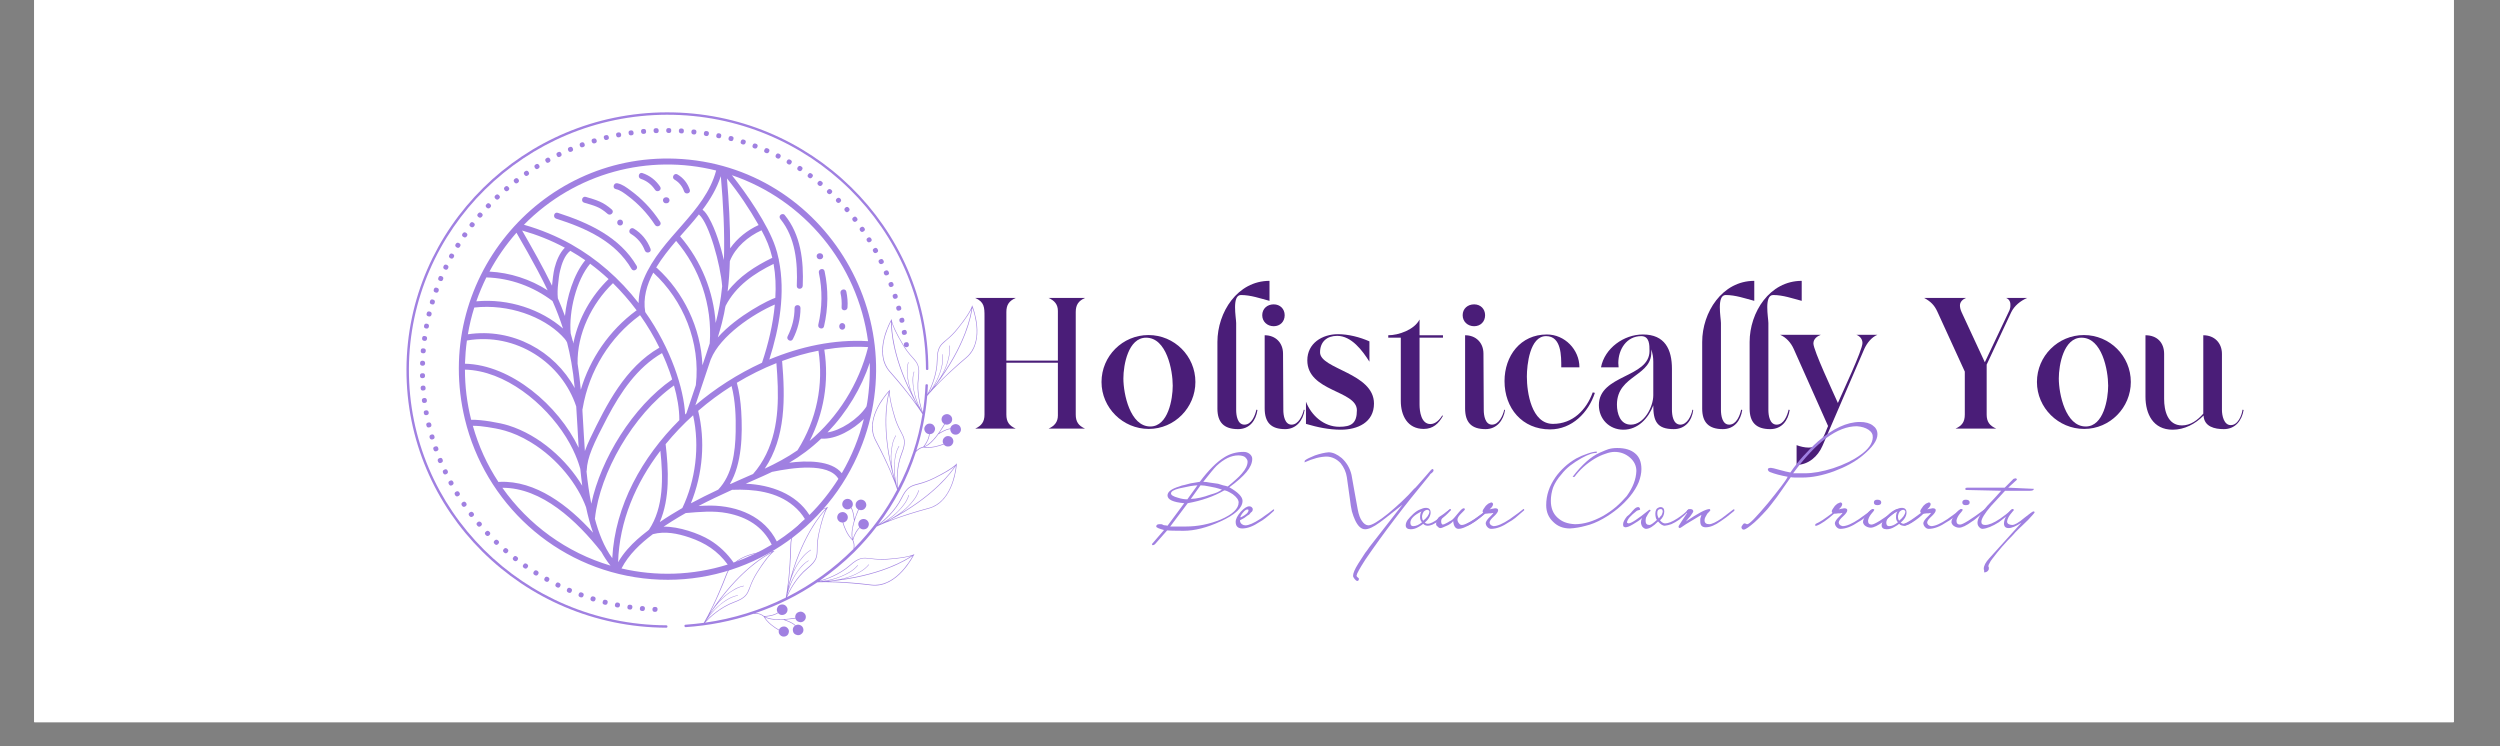 <svg xmlns="http://www.w3.org/2000/svg" xmlns:xlink="http://www.w3.org/1999/xlink" width="134" zoomAndPan="magnify" viewBox="0 0 100.5 30" height="40" preserveAspectRatio="xMidYMid meet" version="1.0"><rect x="0" y="0" width="100.5" height="30" fill="#808080" stroke="none"/><defs><g/><clipPath id="20c6db24d1"><path d="M 1.379 0 L 98.637 0 L 98.637 29.031 L 1.379 29.031 Z M 1.379 0 " clip-rule="nonzero"/></clipPath><clipPath id="2765fc2a70"><path d="M 16.32 4.484 L 38 4.484 L 38 25.637 L 16.32 25.637 Z M 16.32 4.484 " clip-rule="nonzero"/></clipPath><clipPath id="30fa16f368"><path d="M 27 12 L 39.66 12 L 39.66 25.637 L 27 25.637 Z M 27 12 " clip-rule="nonzero"/></clipPath><clipPath id="9e0c8f7dbc"><path d="M 16.32 16 L 18 16 L 18 17 L 16.32 17 Z M 16.32 16 " clip-rule="nonzero"/></clipPath><clipPath id="4e9f0054c8"><path d="M 16.32 15 L 18 15 L 18 16 L 16.32 16 Z M 16.32 15 " clip-rule="nonzero"/></clipPath><clipPath id="bde3fa7f46"><path d="M 16.32 14 L 18 14 L 18 15 L 16.32 15 Z M 16.32 14 " clip-rule="nonzero"/></clipPath><clipPath id="2ff7192b0d"><path d="M 16.32 13 L 18 13 L 18 14 L 16.32 14 Z M 16.32 13 " clip-rule="nonzero"/></clipPath><clipPath id="42c2aacabc"><path d="M 18 6.164 L 36 6.164 L 36 23.668 L 18 23.668 Z M 18 6.164 " clip-rule="nonzero"/></clipPath><clipPath id="8042d4601c"><path d="M 25 6.164 L 27 6.164 L 27 8 L 25 8 Z M 25 6.164 " clip-rule="nonzero"/></clipPath><clipPath id="c709254576"><path d="M 27 6.164 L 28 6.164 L 28 8 L 27 8 Z M 27 6.164 " clip-rule="nonzero"/></clipPath></defs><g clip-path="url(#20c6db24d1)"><path fill="#ffffff" d="M 1.379 0 L 99.121 0 L 99.121 36.473 L 1.379 36.473 Z M 1.379 0 " fill-opacity="1" fill-rule="nonzero"/><path fill="#ffffff" d="M 1.379 0 L 99.121 0 L 99.121 29.176 L 1.379 29.176 Z M 1.379 0 " fill-opacity="1" fill-rule="nonzero"/><path fill="#ffffff" d="M 1.379 0 L 99.121 0 L 99.121 29.176 L 1.379 29.176 Z M 1.379 0 " fill-opacity="1" fill-rule="nonzero"/></g><g clip-path="url(#2765fc2a70)"><path fill="#a080e1" d="M 26.781 25.234 C 21.004 25.207 16.316 20.551 16.34 14.836 C 16.363 9.16 21.059 4.531 26.801 4.516 C 32.582 4.504 37.293 9.129 37.32 14.828 C 37.32 14.859 37.305 14.875 37.273 14.875 C 37.238 14.875 37.223 14.859 37.223 14.828 C 37.195 9.184 32.531 4.602 26.805 4.613 C 21.113 4.629 16.461 9.215 16.438 14.836 C 16.418 20.496 21.059 25.109 26.781 25.137 C 26.812 25.137 26.832 25.152 26.832 25.188 C 26.832 25.219 26.812 25.234 26.781 25.234 Z M 26.781 25.234 " fill-opacity="1" fill-rule="nonzero"/></g><g clip-path="url(#30fa16f368)"><path fill="#a080e1" d="M 39.094 12.309 L 39.078 12.27 L 39.07 12.309 C 39.07 12.309 39.02 12.547 38.488 13.203 C 38.352 13.375 38.195 13.531 38.023 13.672 C 37.793 13.863 37.668 13.973 37.664 14.473 C 37.66 15.09 37.383 15.66 37.281 15.852 C 37.289 15.734 37.297 15.617 37.301 15.496 C 37.305 15.465 37.289 15.445 37.254 15.445 C 37.219 15.445 37.203 15.461 37.203 15.496 C 37.188 15.859 37.152 16.223 37.098 16.582 C 37.016 16.344 36.852 15.777 36.93 15.203 C 36.996 14.707 36.887 14.582 36.688 14.359 C 36.539 14.199 36.406 14.023 36.297 13.832 C 35.867 13.105 35.848 12.867 35.848 12.867 L 35.848 12.824 L 35.824 12.859 C 35.816 12.871 35.066 14.164 35.762 14.949 C 36.535 15.824 36.918 16.391 37.055 16.605 C 37.066 16.621 37.074 16.637 37.082 16.652 C 36.914 17.699 36.586 18.691 36.094 19.629 C 36.07 19.398 36.039 18.785 36.262 18.23 C 36.445 17.762 36.367 17.617 36.23 17.355 C 36.121 17.16 36.035 16.957 35.973 16.746 C 35.73 15.941 35.77 15.707 35.77 15.703 L 35.777 15.664 L 35.75 15.695 C 35.738 15.703 34.699 16.785 35.188 17.707 C 35.734 18.742 35.969 19.383 36.047 19.621 C 36.055 19.645 36.059 19.664 36.066 19.684 C 35.609 20.551 35.031 21.336 34.34 22.035 C 34.359 21.922 34.344 21.816 34.297 21.715 C 34.371 21.434 34.488 21.289 34.562 21.219 C 34.617 21.273 34.684 21.293 34.758 21.277 C 34.836 21.262 34.887 21.219 34.914 21.145 C 34.941 21.074 34.93 21.008 34.883 20.945 C 34.836 20.887 34.773 20.859 34.699 20.863 C 34.621 20.871 34.562 20.91 34.527 20.977 C 34.492 21.047 34.496 21.113 34.535 21.18 C 34.539 21.184 34.543 21.191 34.551 21.199 C 34.473 21.266 34.359 21.406 34.285 21.672 C 34.184 21.336 34.406 20.758 34.523 20.488 C 34.555 20.504 34.586 20.508 34.621 20.508 C 34.695 20.504 34.75 20.473 34.789 20.41 C 34.832 20.348 34.836 20.285 34.809 20.219 C 34.781 20.148 34.73 20.109 34.66 20.09 C 34.59 20.074 34.527 20.09 34.469 20.137 C 34.414 20.184 34.391 20.242 34.395 20.316 C 34.402 20.387 34.438 20.441 34.5 20.48 C 34.461 20.578 34.402 20.715 34.352 20.871 C 34.316 20.562 34.258 20.449 34.227 20.41 C 34.273 20.359 34.293 20.301 34.281 20.23 C 34.27 20.164 34.234 20.113 34.172 20.078 C 34.109 20.047 34.043 20.047 33.98 20.074 C 33.918 20.105 33.879 20.152 33.863 20.223 C 33.848 20.289 33.863 20.352 33.91 20.402 C 33.953 20.457 34.012 20.48 34.082 20.477 C 34.129 20.473 34.172 20.457 34.207 20.426 C 34.238 20.469 34.301 20.586 34.332 20.93 C 34.258 21.188 34.203 21.473 34.258 21.676 C 34.07 21.488 33.957 21.203 33.898 21.004 C 33.926 21 33.953 20.992 33.977 20.977 C 34.039 20.941 34.074 20.887 34.082 20.812 C 34.086 20.742 34.062 20.68 34.004 20.633 C 33.949 20.586 33.883 20.574 33.812 20.594 C 33.742 20.613 33.691 20.656 33.668 20.727 C 33.645 20.793 33.652 20.859 33.695 20.918 C 33.738 20.977 33.797 21.008 33.871 21.004 C 33.938 21.223 34.059 21.531 34.273 21.723 C 34.324 21.836 34.336 21.949 34.309 22.07 C 33.523 22.855 32.633 23.5 31.637 24.004 C 31.73 23.785 32 23.238 32.465 22.859 C 32.855 22.539 32.859 22.375 32.863 22.074 C 32.863 21.855 32.887 21.637 32.934 21.422 C 33.117 20.602 33.266 20.414 33.27 20.414 L 33.293 20.383 L 33.254 20.395 C 33.238 20.398 31.801 20.848 31.777 21.891 C 31.75 23.055 31.645 23.727 31.598 23.977 L 31.586 24.027 C 30.562 24.535 29.48 24.871 28.344 25.031 C 28.5 24.859 28.945 24.426 29.516 24.219 C 29.992 24.043 30.051 23.891 30.156 23.613 C 30.23 23.406 30.328 23.207 30.445 23.02 C 30.895 22.309 31.098 22.18 31.102 22.18 L 31.137 22.156 L 31.094 22.156 C 31.078 22.156 29.57 22.109 29.195 23.082 C 28.777 24.168 28.449 24.77 28.32 24.988 L 28.289 25.039 C 28.051 25.07 27.805 25.094 27.562 25.113 C 27.527 25.113 27.512 25.133 27.516 25.164 C 27.516 25.195 27.535 25.211 27.566 25.211 C 28.5 25.148 29.41 24.969 30.297 24.672 L 30.297 24.676 C 30.445 24.656 30.578 24.691 30.699 24.785 C 30.836 25.035 31.113 25.227 31.309 25.34 C 31.293 25.414 31.309 25.477 31.363 25.531 C 31.418 25.586 31.484 25.602 31.559 25.586 C 31.633 25.566 31.684 25.52 31.703 25.449 C 31.727 25.375 31.715 25.309 31.664 25.254 C 31.613 25.195 31.547 25.176 31.473 25.188 C 31.398 25.203 31.344 25.246 31.316 25.316 C 31.133 25.211 30.883 25.039 30.742 24.812 C 30.93 24.914 31.223 24.93 31.492 24.914 C 31.82 25.027 31.926 25.113 31.957 25.152 C 31.887 25.203 31.859 25.273 31.875 25.359 C 31.887 25.445 31.938 25.5 32.023 25.523 C 32.094 25.547 32.16 25.535 32.219 25.484 C 32.277 25.438 32.305 25.375 32.297 25.301 C 32.289 25.227 32.25 25.172 32.184 25.137 C 32.113 25.102 32.047 25.102 31.98 25.141 C 31.949 25.102 31.852 25.016 31.555 24.91 C 31.719 24.898 31.871 24.879 31.977 24.863 C 31.996 24.93 32.043 24.977 32.113 25 C 32.18 25.023 32.246 25.016 32.305 24.973 C 32.363 24.93 32.395 24.871 32.395 24.801 C 32.395 24.727 32.363 24.672 32.305 24.629 C 32.246 24.586 32.18 24.578 32.113 24.602 C 32.043 24.625 31.996 24.672 31.977 24.738 C 31.965 24.773 31.965 24.805 31.973 24.836 C 31.68 24.887 31.059 24.961 30.75 24.789 C 31.027 24.777 31.191 24.703 31.281 24.645 C 31.285 24.652 31.289 24.656 31.297 24.664 C 31.352 24.719 31.418 24.734 31.496 24.715 C 31.57 24.695 31.621 24.652 31.648 24.578 C 31.672 24.504 31.66 24.434 31.609 24.375 C 31.559 24.316 31.492 24.289 31.414 24.301 C 31.336 24.312 31.281 24.352 31.25 24.422 C 31.215 24.492 31.223 24.562 31.266 24.625 C 31.176 24.684 31.004 24.758 30.715 24.766 C 30.613 24.688 30.5 24.648 30.371 24.645 C 31.258 24.344 32.086 23.93 32.855 23.41 L 32.91 23.406 C 33.168 23.395 33.855 23.391 35.027 23.531 C 36.074 23.66 36.734 22.32 36.742 22.309 L 36.758 22.27 L 36.723 22.293 C 36.723 22.293 36.512 22.41 35.664 22.469 C 35.441 22.484 35.219 22.477 35 22.445 C 34.699 22.41 34.535 22.387 34.156 22.723 C 33.738 23.09 33.199 23.277 32.941 23.352 C 33.441 23.004 33.91 22.621 34.34 22.195 C 34.664 21.871 34.965 21.531 35.242 21.168 C 35.277 21.152 35.309 21.137 35.344 21.121 C 35.574 21.016 36.211 20.75 37.348 20.441 C 38.363 20.164 38.461 18.676 38.461 18.664 L 38.465 18.625 L 38.438 18.656 C 38.438 18.656 38.289 18.844 37.527 19.219 C 37.328 19.316 37.121 19.391 36.902 19.445 C 36.613 19.523 36.453 19.566 36.23 20.02 C 35.965 20.566 35.473 20.965 35.293 21.098 C 35.969 20.207 36.477 19.23 36.82 18.172 C 36.898 18.078 37 18.016 37.121 17.988 C 37.406 18.039 37.727 17.945 37.941 17.867 C 37.984 17.926 38.043 17.953 38.117 17.949 C 38.191 17.949 38.25 17.918 38.289 17.855 C 38.328 17.793 38.336 17.73 38.309 17.66 C 38.281 17.594 38.23 17.551 38.16 17.535 C 38.086 17.52 38.023 17.535 37.969 17.586 C 37.914 17.633 37.891 17.695 37.898 17.77 C 37.902 17.797 37.914 17.82 37.926 17.844 C 37.727 17.922 37.434 18.004 37.168 17.969 C 37.367 17.891 37.566 17.676 37.723 17.457 C 38.02 17.277 38.148 17.25 38.203 17.25 C 38.199 17.297 38.211 17.34 38.238 17.379 C 38.277 17.438 38.332 17.469 38.402 17.473 C 38.473 17.477 38.531 17.453 38.578 17.398 C 38.625 17.348 38.641 17.285 38.625 17.219 C 38.609 17.148 38.57 17.098 38.508 17.07 C 38.441 17.039 38.379 17.043 38.316 17.074 C 38.254 17.105 38.215 17.156 38.203 17.227 C 38.156 17.227 38.027 17.246 37.758 17.406 C 37.852 17.273 37.93 17.145 37.984 17.055 C 38.051 17.082 38.117 17.074 38.176 17.035 C 38.238 17 38.273 16.941 38.277 16.871 C 38.281 16.797 38.254 16.738 38.199 16.695 C 38.141 16.648 38.078 16.637 38.008 16.656 C 37.938 16.676 37.887 16.719 37.863 16.785 C 37.84 16.852 37.848 16.918 37.887 16.977 C 37.906 17.004 37.93 17.027 37.961 17.043 C 37.816 17.297 37.484 17.82 37.156 17.949 C 37.32 17.727 37.363 17.555 37.375 17.453 C 37.383 17.453 37.391 17.453 37.398 17.453 C 37.477 17.441 37.535 17.402 37.566 17.332 C 37.602 17.262 37.598 17.195 37.555 17.129 C 37.516 17.062 37.453 17.027 37.375 17.027 C 37.297 17.027 37.234 17.062 37.191 17.129 C 37.148 17.195 37.145 17.262 37.18 17.332 C 37.215 17.402 37.27 17.441 37.348 17.453 C 37.34 17.555 37.293 17.734 37.113 17.961 C 37.004 17.984 36.914 18.035 36.836 18.113 C 37.066 17.398 37.211 16.664 37.273 15.918 L 37.336 15.844 C 37.5 15.648 37.961 15.141 38.855 14.383 C 39.656 13.707 39.102 12.32 39.094 12.309 Z M 32.914 21.414 C 32.863 21.629 32.84 21.848 32.84 22.07 C 32.836 22.371 32.832 22.523 32.449 22.836 C 32.012 23.195 31.746 23.703 31.637 23.945 C 31.738 23.559 31.895 23.18 32.152 22.867 C 32.254 22.75 32.367 22.621 32.504 22.547 C 32.516 22.543 32.504 22.527 32.496 22.531 C 32.363 22.613 32.25 22.715 32.152 22.84 C 31.934 23.109 31.773 23.41 31.676 23.746 C 31.699 23.645 31.723 23.547 31.746 23.449 C 31.848 23.086 32.004 22.73 32.246 22.438 C 32.344 22.309 32.461 22.203 32.598 22.117 C 32.609 22.113 32.598 22.094 32.59 22.102 C 32.457 22.184 32.344 22.285 32.246 22.406 C 32.074 22.621 31.938 22.852 31.84 23.109 C 32.312 21.52 32.984 20.707 33.199 20.48 C 33.141 20.598 33.035 20.863 32.914 21.414 Z M 31.805 21.887 C 31.824 20.973 32.961 20.52 33.215 20.43 C 33.023 20.625 32.176 21.578 31.684 23.594 C 31.754 23.027 31.793 22.461 31.805 21.887 Z M 30.426 23.008 C 30.309 23.195 30.211 23.395 30.137 23.602 C 30.027 23.883 29.977 24.023 29.508 24.195 C 28.977 24.391 28.551 24.777 28.367 24.969 C 28.594 24.641 28.871 24.332 29.219 24.125 C 29.355 24.039 29.5 23.977 29.66 23.941 C 29.672 23.941 29.668 23.922 29.66 23.926 C 29.508 23.957 29.363 24.016 29.23 24.098 C 28.934 24.281 28.68 24.516 28.469 24.793 C 28.527 24.707 28.582 24.621 28.637 24.539 C 28.859 24.23 29.125 23.945 29.453 23.75 C 29.586 23.672 29.738 23.59 29.895 23.566 C 29.898 23.566 29.902 23.562 29.902 23.555 C 29.902 23.547 29.898 23.547 29.891 23.547 C 29.738 23.578 29.594 23.637 29.465 23.723 C 29.227 23.863 29.02 24.039 28.844 24.25 C 29.824 22.906 30.734 22.363 31.012 22.223 C 30.918 22.312 30.727 22.527 30.426 23.008 Z M 29.223 23.086 C 29.551 22.234 30.773 22.18 31.043 22.18 C 30.797 22.297 29.676 22.918 28.531 24.656 C 28.789 24.145 29.02 23.621 29.223 23.086 Z M 35.031 23.504 C 34.457 23.43 33.883 23.387 33.305 23.375 C 35.395 23.188 36.477 22.496 36.695 22.34 C 36.57 22.574 35.949 23.617 35.031 23.504 Z M 34.176 22.738 C 34.547 22.41 34.695 22.43 34.996 22.465 C 35.219 22.496 35.441 22.508 35.668 22.492 C 36.234 22.449 36.516 22.387 36.645 22.344 C 36.387 22.52 35.477 23.059 33.816 23.289 C 34.086 23.234 34.34 23.137 34.578 22.996 C 34.715 22.922 34.832 22.824 34.934 22.703 C 34.941 22.695 34.926 22.684 34.918 22.695 C 34.816 22.816 34.691 22.918 34.551 22.992 C 34.219 23.188 33.844 23.285 33.465 23.336 C 33.363 23.344 33.258 23.355 33.152 23.363 C 33.5 23.312 33.828 23.199 34.129 23.027 C 34.27 22.949 34.387 22.852 34.488 22.734 C 34.496 22.723 34.48 22.715 34.473 22.723 C 34.367 22.848 34.246 22.945 34.102 23.02 C 33.75 23.227 33.348 23.328 32.941 23.375 C 33.199 23.301 33.75 23.113 34.176 22.738 Z M 36.277 13.84 C 36.387 14.035 36.52 14.211 36.672 14.375 C 36.871 14.598 36.973 14.711 36.906 15.199 C 36.832 15.758 36.98 16.312 37.066 16.562 C 36.879 16.207 36.734 15.824 36.711 15.418 C 36.703 15.27 36.699 15.098 36.754 14.949 C 36.758 14.941 36.738 14.934 36.734 14.945 C 36.691 15.094 36.676 15.246 36.691 15.398 C 36.715 15.746 36.805 16.074 36.957 16.387 C 36.906 16.297 36.855 16.207 36.805 16.117 C 36.633 15.781 36.508 15.418 36.484 15.039 C 36.469 14.879 36.48 14.723 36.523 14.57 C 36.527 14.559 36.512 14.551 36.508 14.562 C 36.465 14.711 36.449 14.863 36.465 15.02 C 36.48 15.289 36.539 15.555 36.645 15.805 C 35.906 14.32 35.848 13.273 35.852 12.965 C 35.883 13.09 35.988 13.355 36.277 13.84 Z M 35.781 14.93 C 35.172 14.246 35.695 13.152 35.82 12.918 C 35.816 13.184 35.844 14.457 36.859 16.27 C 36.523 15.805 36.164 15.359 35.781 14.93 Z M 35.949 16.75 C 36.012 16.965 36.098 17.168 36.207 17.363 C 36.348 17.629 36.418 17.762 36.238 18.219 C 36.031 18.742 36.043 19.316 36.066 19.582 C 35.969 19.191 35.922 18.785 35.996 18.387 C 36.016 18.23 36.066 18.082 36.148 17.941 C 36.152 17.93 36.137 17.922 36.133 17.93 C 36.055 18.066 36.004 18.211 35.98 18.363 C 35.922 18.703 35.926 19.047 36.004 19.383 C 35.973 19.285 35.945 19.184 35.922 19.086 C 35.832 18.719 35.797 18.336 35.867 17.965 C 35.887 17.805 35.938 17.656 36.02 17.516 C 36.023 17.508 36.008 17.496 36.004 17.508 C 35.926 17.641 35.875 17.785 35.852 17.938 C 35.801 18.207 35.797 18.477 35.836 18.746 C 35.477 17.129 35.668 16.102 35.746 15.797 C 35.754 15.93 35.789 16.211 35.949 16.75 Z M 35.211 17.695 C 34.781 16.883 35.555 15.949 35.734 15.746 C 35.66 16.008 35.387 17.25 35.938 19.25 C 35.723 18.719 35.48 18.199 35.211 17.695 Z M 37.344 20.418 C 36.785 20.566 36.234 20.742 35.695 20.949 C 37.555 19.988 38.289 18.945 38.43 18.715 C 38.406 18.98 38.234 20.176 37.344 20.418 Z M 36.254 20.031 C 36.469 19.59 36.617 19.551 36.91 19.473 C 37.129 19.418 37.336 19.34 37.539 19.242 C 38.051 18.992 38.285 18.828 38.387 18.742 C 38.215 19 37.582 19.844 36.133 20.68 C 36.359 20.527 36.559 20.34 36.727 20.121 C 36.824 20 36.898 19.863 36.945 19.715 C 36.945 19.707 36.93 19.703 36.926 19.711 C 36.875 19.863 36.801 20.004 36.699 20.125 C 36.469 20.43 36.156 20.664 35.824 20.852 C 35.734 20.902 35.641 20.949 35.547 20.996 C 35.852 20.82 36.109 20.594 36.324 20.316 C 36.422 20.195 36.496 20.059 36.543 19.91 C 36.543 19.906 36.539 19.902 36.535 19.902 C 36.531 19.898 36.527 19.902 36.523 19.906 C 36.477 20.059 36.398 20.199 36.297 20.32 C 36.055 20.645 35.719 20.887 35.363 21.078 C 35.574 20.914 36.008 20.535 36.254 20.031 Z M 37.688 14.473 C 37.691 13.984 37.809 13.887 38.039 13.688 C 38.211 13.547 38.371 13.391 38.508 13.215 C 38.863 12.777 39.004 12.527 39.059 12.406 C 39.016 12.715 38.809 13.742 37.859 15.109 C 38 14.871 38.098 14.621 38.152 14.355 C 38.188 14.203 38.195 14.051 38.176 13.898 C 38.172 13.891 38.168 13.891 38.164 13.891 C 38.156 13.891 38.156 13.895 38.156 13.902 C 38.18 14.059 38.168 14.219 38.129 14.371 C 38.055 14.742 37.875 15.086 37.656 15.395 C 37.594 15.477 37.531 15.559 37.465 15.641 C 37.664 15.352 37.801 15.039 37.875 14.703 C 37.91 14.551 37.918 14.398 37.895 14.246 C 37.895 14.234 37.875 14.238 37.879 14.25 C 37.898 14.406 37.891 14.562 37.852 14.719 C 37.77 15.113 37.574 15.477 37.336 15.801 C 37.453 15.562 37.684 15.035 37.688 14.473 Z M 38.84 14.363 C 38.398 14.734 37.977 15.129 37.578 15.543 C 38.848 13.887 39.059 12.633 39.09 12.367 C 39.18 12.617 39.543 13.77 38.84 14.363 Z M 38.84 14.363 " fill-opacity="1" fill-rule="nonzero"/></g><path fill="#a080e1" d="M 26.227 24.496 C 26.23 24.43 26.266 24.395 26.332 24.398 C 26.402 24.398 26.438 24.43 26.434 24.5 C 26.43 24.566 26.395 24.598 26.328 24.598 C 26.258 24.598 26.227 24.562 26.227 24.496 Z M 26.227 24.496 " fill-opacity="1" fill-rule="nonzero"/><path fill="#a080e1" d="M 25.723 24.457 C 25.73 24.391 25.766 24.359 25.832 24.363 C 25.902 24.371 25.93 24.406 25.926 24.473 C 25.918 24.539 25.883 24.57 25.812 24.562 C 25.746 24.559 25.715 24.523 25.723 24.457 Z M 25.723 24.457 " fill-opacity="1" fill-rule="nonzero"/><path fill="#a080e1" d="M 25.223 24.391 C 25.23 24.328 25.27 24.301 25.336 24.309 C 25.402 24.316 25.43 24.352 25.422 24.418 C 25.41 24.484 25.375 24.516 25.305 24.504 C 25.238 24.496 25.211 24.457 25.223 24.391 Z M 25.223 24.391 " fill-opacity="1" fill-rule="nonzero"/><path fill="#a080e1" d="M 24.723 24.301 C 24.738 24.238 24.777 24.211 24.84 24.223 C 24.906 24.234 24.934 24.273 24.922 24.34 C 24.91 24.406 24.867 24.43 24.801 24.418 C 24.734 24.406 24.707 24.367 24.723 24.301 Z M 24.723 24.301 " fill-opacity="1" fill-rule="nonzero"/><path fill="#a080e1" d="M 24.23 24.188 C 24.246 24.121 24.285 24.098 24.352 24.113 C 24.418 24.129 24.441 24.168 24.426 24.234 C 24.41 24.301 24.367 24.324 24.305 24.309 C 24.234 24.293 24.211 24.254 24.23 24.188 Z M 24.23 24.188 " fill-opacity="1" fill-rule="nonzero"/><path fill="#a080e1" d="M 23.742 24.043 C 23.766 23.98 23.805 23.961 23.871 23.98 C 23.934 24 23.957 24.039 23.938 24.105 C 23.918 24.168 23.875 24.191 23.812 24.172 C 23.746 24.148 23.723 24.109 23.742 24.043 Z M 23.742 24.043 " fill-opacity="1" fill-rule="nonzero"/><path fill="#a080e1" d="M 23.266 23.879 C 23.289 23.816 23.332 23.797 23.395 23.82 C 23.461 23.844 23.48 23.887 23.457 23.949 C 23.434 24.012 23.391 24.031 23.324 24.008 C 23.262 23.984 23.242 23.941 23.266 23.879 Z M 23.266 23.879 " fill-opacity="1" fill-rule="nonzero"/><path fill="#a080e1" d="M 22.797 23.688 C 22.824 23.629 22.871 23.613 22.93 23.641 C 22.992 23.664 23.008 23.711 22.984 23.77 C 22.957 23.832 22.914 23.852 22.852 23.824 C 22.789 23.797 22.77 23.75 22.797 23.688 Z M 22.797 23.688 " fill-opacity="1" fill-rule="nonzero"/><path fill="#a080e1" d="M 22.34 23.477 C 22.371 23.414 22.414 23.398 22.477 23.43 C 22.535 23.461 22.551 23.504 22.52 23.566 C 22.492 23.625 22.445 23.641 22.387 23.609 C 22.324 23.578 22.309 23.535 22.34 23.477 Z M 22.34 23.477 " fill-opacity="1" fill-rule="nonzero"/><path fill="#a080e1" d="M 21.895 23.238 C 21.926 23.18 21.973 23.168 22.031 23.199 C 22.09 23.234 22.102 23.277 22.07 23.336 C 22.039 23.395 21.992 23.406 21.934 23.375 C 21.875 23.34 21.863 23.297 21.895 23.238 Z M 21.895 23.238 " fill-opacity="1" fill-rule="nonzero"/><path fill="#a080e1" d="M 21.461 22.977 C 21.496 22.922 21.543 22.91 21.602 22.945 C 21.656 22.984 21.668 23.031 21.633 23.086 C 21.598 23.145 21.551 23.152 21.492 23.117 C 21.434 23.082 21.422 23.035 21.461 22.977 Z M 21.461 22.977 " fill-opacity="1" fill-rule="nonzero"/><path fill="#a080e1" d="M 21.043 22.695 C 21.082 22.641 21.129 22.633 21.184 22.672 C 21.238 22.711 21.246 22.758 21.207 22.812 C 21.168 22.867 21.121 22.875 21.066 22.836 C 21.008 22.797 21 22.75 21.043 22.695 Z M 21.043 22.695 " fill-opacity="1" fill-rule="nonzero"/><path fill="#a080e1" d="M 20.641 22.395 C 20.68 22.34 20.73 22.336 20.781 22.379 C 20.836 22.418 20.84 22.465 20.801 22.52 C 20.758 22.57 20.711 22.574 20.656 22.535 C 20.605 22.492 20.598 22.445 20.641 22.395 Z M 20.641 22.395 " fill-opacity="1" fill-rule="nonzero"/><path fill="#a080e1" d="M 20.254 22.07 C 20.297 22.02 20.344 22.02 20.395 22.062 C 20.445 22.105 20.449 22.152 20.406 22.203 C 20.363 22.254 20.312 22.258 20.262 22.211 C 20.211 22.168 20.207 22.121 20.254 22.07 Z M 20.254 22.07 " fill-opacity="1" fill-rule="nonzero"/><path fill="#a080e1" d="M 19.883 21.73 C 19.93 21.684 19.977 21.684 20.027 21.727 C 20.074 21.773 20.074 21.82 20.027 21.867 C 19.98 21.918 19.934 21.918 19.887 21.871 C 19.836 21.824 19.836 21.777 19.883 21.73 Z M 19.883 21.73 " fill-opacity="1" fill-rule="nonzero"/><path fill="#a080e1" d="M 19.531 21.371 C 19.582 21.324 19.629 21.328 19.676 21.375 C 19.723 21.422 19.719 21.469 19.672 21.516 C 19.621 21.562 19.574 21.559 19.527 21.512 C 19.48 21.461 19.48 21.414 19.531 21.371 Z M 19.531 21.371 " fill-opacity="1" fill-rule="nonzero"/><path fill="#a080e1" d="M 19.199 20.992 C 19.25 20.953 19.297 20.957 19.344 21.004 C 19.387 21.055 19.383 21.102 19.332 21.145 C 19.281 21.188 19.23 21.184 19.188 21.133 C 19.141 21.082 19.145 21.035 19.199 20.992 Z M 19.199 20.992 " fill-opacity="1" fill-rule="nonzero"/><path fill="#a080e1" d="M 18.887 20.598 C 18.941 20.559 18.988 20.566 19.031 20.617 C 19.07 20.672 19.066 20.715 19.012 20.758 C 18.957 20.797 18.91 20.793 18.867 20.738 C 18.824 20.684 18.832 20.637 18.887 20.598 Z M 18.887 20.598 " fill-opacity="1" fill-rule="nonzero"/><path fill="#a080e1" d="M 18.598 20.188 C 18.652 20.152 18.699 20.16 18.738 20.215 C 18.773 20.27 18.766 20.316 18.711 20.355 C 18.656 20.391 18.609 20.383 18.57 20.328 C 18.535 20.273 18.543 20.227 18.598 20.188 Z M 18.598 20.188 " fill-opacity="1" fill-rule="nonzero"/><path fill="#a080e1" d="M 18.328 19.766 C 18.387 19.73 18.434 19.742 18.469 19.801 C 18.504 19.855 18.492 19.902 18.434 19.938 C 18.375 19.973 18.328 19.961 18.293 19.902 C 18.258 19.844 18.273 19.797 18.328 19.766 Z M 18.328 19.766 " fill-opacity="1" fill-rule="nonzero"/><path fill="#a080e1" d="M 18.086 19.328 C 18.145 19.297 18.188 19.309 18.219 19.367 C 18.25 19.426 18.234 19.473 18.18 19.504 C 18.117 19.539 18.074 19.523 18.043 19.461 C 18.012 19.402 18.023 19.359 18.086 19.328 Z M 18.086 19.328 " fill-opacity="1" fill-rule="nonzero"/><path fill="#a080e1" d="M 17.863 18.879 C 17.922 18.848 17.969 18.863 17.996 18.926 C 18.023 18.984 18.004 19.031 17.945 19.059 C 17.883 19.09 17.84 19.074 17.812 19.012 C 17.785 18.949 17.801 18.906 17.863 18.879 Z M 17.863 18.879 " fill-opacity="1" fill-rule="nonzero"/><path fill="#a080e1" d="M 17.664 18.418 C 17.727 18.391 17.77 18.41 17.793 18.473 C 17.816 18.535 17.801 18.578 17.738 18.605 C 17.676 18.633 17.633 18.613 17.605 18.551 C 17.582 18.488 17.598 18.441 17.664 18.418 Z M 17.664 18.418 " fill-opacity="1" fill-rule="nonzero"/><path fill="#a080e1" d="M 17.488 17.949 C 17.555 17.926 17.598 17.945 17.617 18.008 C 17.641 18.074 17.617 18.113 17.555 18.137 C 17.492 18.16 17.449 18.141 17.426 18.074 C 17.402 18.012 17.422 17.969 17.488 17.949 Z M 17.488 17.949 " fill-opacity="1" fill-rule="nonzero"/><path fill="#a080e1" d="M 17.34 17.469 C 17.406 17.449 17.449 17.473 17.465 17.539 C 17.484 17.602 17.461 17.645 17.395 17.664 C 17.332 17.68 17.289 17.656 17.27 17.594 C 17.254 17.531 17.277 17.488 17.34 17.469 Z M 17.34 17.469 " fill-opacity="1" fill-rule="nonzero"/><path fill="#a080e1" d="M 17.219 16.984 C 17.281 16.969 17.324 16.996 17.34 17.059 C 17.355 17.125 17.328 17.168 17.262 17.18 C 17.195 17.199 17.156 17.172 17.141 17.105 C 17.121 17.039 17.148 17 17.219 16.984 Z M 17.219 16.984 " fill-opacity="1" fill-rule="nonzero"/><path fill="#a080e1" d="M 17.121 16.496 C 17.188 16.488 17.223 16.516 17.234 16.578 C 17.242 16.641 17.215 16.676 17.152 16.688 C 17.09 16.699 17.051 16.676 17.039 16.613 C 17.023 16.543 17.051 16.504 17.121 16.496 Z M 17.121 16.496 " fill-opacity="1" fill-rule="nonzero"/><g clip-path="url(#9e0c8f7dbc)"><path fill="#a080e1" d="M 17.047 16 C 17.113 15.992 17.152 16.02 17.16 16.086 C 17.168 16.152 17.141 16.191 17.074 16.199 C 17.008 16.207 16.969 16.18 16.961 16.113 C 16.953 16.047 16.98 16.008 17.047 16 Z M 17.047 16 " fill-opacity="1" fill-rule="nonzero"/></g><g clip-path="url(#4e9f0054c8)"><path fill="#a080e1" d="M 17.004 15.5 C 17.07 15.496 17.105 15.527 17.109 15.594 C 17.117 15.66 17.086 15.695 17.016 15.699 C 16.949 15.707 16.914 15.676 16.91 15.609 C 16.902 15.543 16.934 15.508 17.004 15.5 Z M 17.004 15.5 " fill-opacity="1" fill-rule="nonzero"/><path fill="#a080e1" d="M 16.984 15.004 C 17.051 15 17.086 15.031 17.086 15.098 C 17.09 15.168 17.055 15.199 16.988 15.203 C 16.918 15.207 16.883 15.172 16.883 15.105 C 16.883 15.035 16.914 15.004 16.984 15.004 Z M 16.984 15.004 " fill-opacity="1" fill-rule="nonzero"/></g><g clip-path="url(#bde3fa7f46)"><path fill="#a080e1" d="M 16.988 14.5 C 17.059 14.504 17.09 14.539 17.09 14.605 C 17.086 14.672 17.051 14.703 16.984 14.703 C 16.918 14.699 16.883 14.668 16.887 14.598 C 16.887 14.531 16.922 14.5 16.988 14.5 Z M 16.988 14.5 " fill-opacity="1" fill-rule="nonzero"/><path fill="#a080e1" d="M 17.023 14.004 C 17.09 14.008 17.121 14.043 17.117 14.109 C 17.109 14.176 17.074 14.207 17.008 14.203 C 16.938 14.199 16.906 14.164 16.914 14.094 C 16.918 14.027 16.953 13.996 17.023 14.004 Z M 17.023 14.004 " fill-opacity="1" fill-rule="nonzero"/></g><g clip-path="url(#2ff7192b0d)"><path fill="#a080e1" d="M 17.078 13.508 C 17.145 13.516 17.176 13.551 17.168 13.617 C 17.156 13.684 17.121 13.711 17.055 13.703 C 16.988 13.695 16.961 13.656 16.969 13.59 C 16.977 13.527 17.012 13.496 17.078 13.508 Z M 17.078 13.508 " fill-opacity="1" fill-rule="nonzero"/></g><path fill="#a080e1" d="M 17.164 13.012 C 17.227 13.027 17.254 13.062 17.242 13.129 C 17.23 13.191 17.191 13.219 17.125 13.207 C 17.062 13.195 17.035 13.156 17.047 13.094 C 17.059 13.027 17.098 13 17.164 13.012 Z M 17.164 13.012 " fill-opacity="1" fill-rule="nonzero"/><path fill="#a080e1" d="M 17.273 12.523 C 17.34 12.543 17.363 12.582 17.348 12.645 C 17.332 12.711 17.293 12.734 17.227 12.719 C 17.16 12.703 17.133 12.664 17.152 12.598 C 17.168 12.531 17.207 12.508 17.273 12.523 Z M 17.273 12.523 " fill-opacity="1" fill-rule="nonzero"/><path fill="#a080e1" d="M 17.41 12.043 C 17.473 12.062 17.496 12.105 17.477 12.168 C 17.461 12.234 17.418 12.254 17.355 12.234 C 17.289 12.219 17.266 12.176 17.285 12.109 C 17.301 12.047 17.344 12.023 17.41 12.043 Z M 17.41 12.043 " fill-opacity="1" fill-rule="nonzero"/><path fill="#a080e1" d="M 17.57 11.57 C 17.633 11.59 17.652 11.633 17.633 11.699 C 17.609 11.762 17.566 11.781 17.504 11.758 C 17.441 11.738 17.418 11.695 17.441 11.629 C 17.461 11.566 17.504 11.547 17.57 11.57 Z M 17.57 11.57 " fill-opacity="1" fill-rule="nonzero"/><path fill="#a080e1" d="M 17.758 11.105 C 17.816 11.129 17.836 11.172 17.812 11.234 C 17.789 11.297 17.742 11.316 17.68 11.289 C 17.617 11.266 17.598 11.223 17.625 11.16 C 17.648 11.094 17.691 11.078 17.758 11.105 Z M 17.758 11.105 " fill-opacity="1" fill-rule="nonzero"/><path fill="#a080e1" d="M 17.965 10.648 C 18.027 10.68 18.043 10.723 18.016 10.781 C 17.988 10.844 17.945 10.859 17.883 10.832 C 17.82 10.801 17.805 10.758 17.832 10.695 C 17.859 10.637 17.906 10.621 17.965 10.648 Z M 17.965 10.648 " fill-opacity="1" fill-rule="nonzero"/><path fill="#a080e1" d="M 18.203 10.207 C 18.262 10.238 18.273 10.281 18.242 10.34 C 18.211 10.398 18.164 10.414 18.105 10.383 C 18.047 10.352 18.031 10.305 18.066 10.246 C 18.098 10.188 18.145 10.176 18.203 10.207 Z M 18.203 10.207 " fill-opacity="1" fill-rule="nonzero"/><path fill="#a080e1" d="M 18.461 9.777 C 18.52 9.812 18.531 9.855 18.492 9.914 C 18.457 9.969 18.41 9.98 18.355 9.945 C 18.297 9.91 18.285 9.863 18.32 9.809 C 18.355 9.75 18.406 9.742 18.461 9.777 Z M 18.461 9.777 " fill-opacity="1" fill-rule="nonzero"/><path fill="#a080e1" d="M 18.738 9.359 C 18.797 9.398 18.805 9.445 18.766 9.5 C 18.727 9.551 18.68 9.562 18.625 9.523 C 18.566 9.488 18.559 9.441 18.598 9.387 C 18.637 9.332 18.684 9.324 18.738 9.359 Z M 18.738 9.359 " fill-opacity="1" fill-rule="nonzero"/><path fill="#a080e1" d="M 19.043 8.957 C 19.094 8.996 19.102 9.043 19.059 9.098 C 19.016 9.148 18.969 9.152 18.914 9.113 C 18.863 9.074 18.855 9.027 18.898 8.977 C 18.938 8.918 18.988 8.914 19.043 8.957 Z M 19.043 8.957 " fill-opacity="1" fill-rule="nonzero"/><path fill="#a080e1" d="M 19.363 8.57 C 19.414 8.613 19.418 8.66 19.375 8.711 C 19.328 8.762 19.281 8.766 19.23 8.723 C 19.176 8.68 19.172 8.633 19.219 8.582 C 19.262 8.531 19.312 8.527 19.363 8.57 Z M 19.363 8.57 " fill-opacity="1" fill-rule="nonzero"/><path fill="#a080e1" d="M 19.703 8.203 C 19.754 8.246 19.754 8.293 19.707 8.344 C 19.66 8.391 19.613 8.391 19.562 8.348 C 19.512 8.301 19.512 8.254 19.559 8.207 C 19.605 8.156 19.652 8.152 19.703 8.203 Z M 19.703 8.203 " fill-opacity="1" fill-rule="nonzero"/><path fill="#a080e1" d="M 20.062 7.852 C 20.109 7.898 20.109 7.945 20.059 7.992 C 20.012 8.039 19.961 8.039 19.914 7.988 C 19.867 7.941 19.871 7.891 19.918 7.848 C 19.969 7.801 20.016 7.801 20.062 7.852 Z M 20.062 7.852 " fill-opacity="1" fill-rule="nonzero"/><path fill="#a080e1" d="M 20.441 7.52 C 20.488 7.57 20.484 7.617 20.434 7.66 C 20.379 7.703 20.332 7.699 20.289 7.648 C 20.246 7.598 20.25 7.551 20.301 7.508 C 20.352 7.465 20.398 7.469 20.441 7.52 Z M 20.441 7.52 " fill-opacity="1" fill-rule="nonzero"/><path fill="#a080e1" d="M 20.836 7.203 C 20.879 7.258 20.871 7.305 20.82 7.348 C 20.766 7.387 20.719 7.383 20.676 7.328 C 20.637 7.273 20.641 7.227 20.695 7.188 C 20.75 7.145 20.797 7.152 20.836 7.203 Z M 20.836 7.203 " fill-opacity="1" fill-rule="nonzero"/><path fill="#a080e1" d="M 21.246 6.91 C 21.285 6.965 21.277 7.012 21.223 7.051 C 21.168 7.09 21.121 7.082 21.082 7.027 C 21.043 6.973 21.051 6.926 21.105 6.887 C 21.164 6.848 21.211 6.855 21.246 6.91 Z M 21.246 6.91 " fill-opacity="1" fill-rule="nonzero"/><path fill="#a080e1" d="M 21.672 6.641 C 21.707 6.695 21.695 6.742 21.641 6.777 C 21.586 6.816 21.539 6.805 21.504 6.75 C 21.465 6.691 21.477 6.645 21.535 6.609 C 21.59 6.574 21.637 6.582 21.672 6.641 Z M 21.672 6.641 " fill-opacity="1" fill-rule="nonzero"/><path fill="#a080e1" d="M 22.113 6.391 C 22.145 6.449 22.129 6.496 22.074 6.527 C 22.016 6.562 21.969 6.551 21.938 6.492 C 21.902 6.434 21.914 6.387 21.977 6.352 C 22.035 6.32 22.082 6.332 22.113 6.391 Z M 22.113 6.391 " fill-opacity="1" fill-rule="nonzero"/><path fill="#a080e1" d="M 22.566 6.168 C 22.594 6.227 22.574 6.273 22.516 6.301 C 22.457 6.332 22.41 6.316 22.383 6.254 C 22.352 6.195 22.367 6.148 22.426 6.121 C 22.492 6.086 22.535 6.102 22.566 6.168 Z M 22.566 6.168 " fill-opacity="1" fill-rule="nonzero"/><path fill="#a080e1" d="M 23.027 5.965 C 23.055 6.027 23.035 6.07 22.973 6.098 C 22.91 6.121 22.867 6.105 22.84 6.043 C 22.816 5.98 22.832 5.938 22.895 5.914 C 22.957 5.887 23 5.902 23.027 5.965 Z M 23.027 5.965 " fill-opacity="1" fill-rule="nonzero"/><path fill="#a080e1" d="M 23.5 5.789 C 23.523 5.852 23.504 5.891 23.441 5.914 C 23.375 5.938 23.332 5.918 23.309 5.855 C 23.289 5.793 23.309 5.75 23.371 5.727 C 23.434 5.703 23.48 5.727 23.5 5.789 Z M 23.5 5.789 " fill-opacity="1" fill-rule="nonzero"/><path fill="#a080e1" d="M 23.984 5.637 C 24.004 5.699 23.98 5.742 23.914 5.762 C 23.852 5.777 23.809 5.754 23.789 5.695 C 23.77 5.629 23.789 5.586 23.855 5.57 C 23.922 5.551 23.965 5.574 23.984 5.637 Z M 23.984 5.637 " fill-opacity="1" fill-rule="nonzero"/><path fill="#a080e1" d="M 24.473 5.508 C 24.488 5.57 24.465 5.609 24.398 5.625 C 24.336 5.641 24.293 5.617 24.277 5.551 C 24.258 5.488 24.281 5.445 24.352 5.434 C 24.418 5.418 24.457 5.441 24.473 5.508 Z M 24.473 5.508 " fill-opacity="1" fill-rule="nonzero"/><path fill="#a080e1" d="M 24.969 5.402 C 24.98 5.469 24.953 5.508 24.887 5.52 C 24.824 5.531 24.781 5.504 24.77 5.441 C 24.754 5.375 24.781 5.336 24.848 5.324 C 24.918 5.312 24.957 5.34 24.969 5.402 Z M 24.969 5.402 " fill-opacity="1" fill-rule="nonzero"/><path fill="#a080e1" d="M 25.469 5.328 C 25.48 5.395 25.453 5.434 25.383 5.441 C 25.316 5.449 25.277 5.418 25.27 5.355 C 25.258 5.289 25.285 5.25 25.355 5.242 C 25.422 5.234 25.461 5.262 25.469 5.328 Z M 25.469 5.328 " fill-opacity="1" fill-rule="nonzero"/><path fill="#a080e1" d="M 25.973 5.277 C 25.98 5.344 25.949 5.379 25.879 5.383 C 25.812 5.387 25.777 5.355 25.77 5.289 C 25.766 5.223 25.793 5.188 25.863 5.184 C 25.934 5.176 25.969 5.207 25.973 5.277 Z M 25.973 5.277 " fill-opacity="1" fill-rule="nonzero"/><path fill="#a080e1" d="M 26.48 5.25 C 26.48 5.32 26.449 5.352 26.379 5.352 C 26.312 5.355 26.277 5.32 26.273 5.254 C 26.27 5.188 26.305 5.152 26.375 5.152 C 26.441 5.148 26.477 5.184 26.48 5.25 Z M 26.48 5.25 " fill-opacity="1" fill-rule="nonzero"/><path fill="#a080e1" d="M 26.984 5.25 C 26.984 5.316 26.949 5.352 26.883 5.348 C 26.816 5.344 26.781 5.312 26.781 5.246 C 26.781 5.18 26.816 5.145 26.887 5.148 C 26.953 5.148 26.988 5.18 26.984 5.25 Z M 26.984 5.25 " fill-opacity="1" fill-rule="nonzero"/><path fill="#a080e1" d="M 27.492 5.27 C 27.488 5.34 27.453 5.371 27.387 5.363 C 27.32 5.359 27.289 5.324 27.289 5.258 C 27.293 5.191 27.328 5.16 27.395 5.164 C 27.465 5.168 27.496 5.203 27.492 5.27 Z M 27.492 5.27 " fill-opacity="1" fill-rule="nonzero"/><path fill="#a080e1" d="M 27.996 5.316 C 27.988 5.383 27.953 5.414 27.883 5.406 C 27.816 5.398 27.789 5.359 27.793 5.293 C 27.801 5.227 27.836 5.199 27.906 5.207 C 27.973 5.211 28.004 5.25 27.996 5.316 Z M 27.996 5.316 " fill-opacity="1" fill-rule="nonzero"/><path fill="#a080e1" d="M 28.496 5.387 C 28.484 5.449 28.445 5.477 28.383 5.469 C 28.316 5.457 28.285 5.418 28.297 5.355 C 28.305 5.285 28.344 5.258 28.41 5.27 C 28.48 5.277 28.508 5.316 28.496 5.387 Z M 28.496 5.387 " fill-opacity="1" fill-rule="nonzero"/><path fill="#a080e1" d="M 28.992 5.477 C 28.98 5.543 28.941 5.57 28.875 5.555 C 28.809 5.543 28.781 5.504 28.797 5.438 C 28.809 5.371 28.848 5.348 28.914 5.359 C 28.98 5.371 29.008 5.414 28.992 5.477 Z M 28.992 5.477 " fill-opacity="1" fill-rule="nonzero"/><path fill="#a080e1" d="M 29.484 5.594 C 29.469 5.66 29.43 5.684 29.363 5.668 C 29.297 5.652 29.273 5.609 29.289 5.547 C 29.305 5.48 29.348 5.457 29.414 5.473 C 29.477 5.488 29.504 5.531 29.484 5.594 Z M 29.484 5.594 " fill-opacity="1" fill-rule="nonzero"/><path fill="#a080e1" d="M 29.973 5.738 C 29.953 5.801 29.91 5.82 29.848 5.805 C 29.781 5.785 29.758 5.742 29.781 5.68 C 29.801 5.613 29.844 5.594 29.906 5.613 C 29.973 5.633 29.996 5.672 29.973 5.738 Z M 29.973 5.738 " fill-opacity="1" fill-rule="nonzero"/><path fill="#a080e1" d="M 30.449 5.906 C 30.426 5.965 30.383 5.984 30.316 5.965 C 30.254 5.941 30.234 5.898 30.258 5.836 C 30.281 5.773 30.324 5.754 30.391 5.777 C 30.453 5.801 30.473 5.844 30.449 5.906 Z M 30.449 5.906 " fill-opacity="1" fill-rule="nonzero"/><path fill="#a080e1" d="M 30.918 6.102 C 30.887 6.156 30.844 6.176 30.781 6.148 C 30.719 6.125 30.703 6.078 30.73 6.02 C 30.758 5.957 30.801 5.938 30.863 5.965 C 30.93 5.992 30.949 6.035 30.918 6.102 Z M 30.918 6.102 " fill-opacity="1" fill-rule="nonzero"/><path fill="#a080e1" d="M 31.371 6.32 C 31.34 6.379 31.293 6.395 31.234 6.363 C 31.176 6.332 31.16 6.285 31.191 6.227 C 31.223 6.168 31.266 6.152 31.328 6.184 C 31.387 6.215 31.402 6.262 31.371 6.32 Z M 31.371 6.32 " fill-opacity="1" fill-rule="nonzero"/><path fill="#a080e1" d="M 31.812 6.562 C 31.777 6.621 31.734 6.633 31.676 6.598 C 31.617 6.562 31.605 6.52 31.637 6.461 C 31.672 6.402 31.719 6.391 31.777 6.426 C 31.836 6.461 31.848 6.504 31.812 6.562 Z M 31.812 6.562 " fill-opacity="1" fill-rule="nonzero"/><path fill="#a080e1" d="M 32.238 6.832 C 32.203 6.887 32.156 6.898 32.098 6.859 C 32.043 6.82 32.035 6.777 32.07 6.719 C 32.109 6.664 32.156 6.652 32.211 6.691 C 32.27 6.73 32.281 6.773 32.238 6.832 Z M 32.238 6.832 " fill-opacity="1" fill-rule="nonzero"/><path fill="#a080e1" d="M 32.652 7.121 C 32.613 7.176 32.566 7.184 32.512 7.145 C 32.457 7.105 32.449 7.059 32.492 7.004 C 32.531 6.949 32.578 6.941 32.633 6.984 C 32.688 7.023 32.695 7.07 32.652 7.121 Z M 32.652 7.121 " fill-opacity="1" fill-rule="nonzero"/><path fill="#a080e1" d="M 33.047 7.438 C 33.004 7.488 32.953 7.492 32.902 7.449 C 32.852 7.406 32.844 7.359 32.891 7.309 C 32.934 7.258 32.98 7.254 33.031 7.297 C 33.086 7.336 33.09 7.383 33.047 7.438 Z M 33.047 7.438 " fill-opacity="1" fill-rule="nonzero"/><path fill="#a080e1" d="M 33.422 7.77 C 33.375 7.816 33.328 7.82 33.277 7.777 C 33.227 7.73 33.227 7.684 33.273 7.637 C 33.32 7.586 33.367 7.586 33.418 7.629 C 33.469 7.676 33.469 7.723 33.422 7.77 Z M 33.422 7.77 " fill-opacity="1" fill-rule="nonzero"/><path fill="#a080e1" d="M 33.777 8.125 C 33.73 8.172 33.68 8.172 33.633 8.125 C 33.59 8.074 33.59 8.027 33.637 7.984 C 33.688 7.938 33.734 7.938 33.781 7.984 C 33.828 8.035 33.824 8.082 33.777 8.125 Z M 33.777 8.125 " fill-opacity="1" fill-rule="nonzero"/><path fill="#a080e1" d="M 34.113 8.5 C 34.062 8.547 34.016 8.543 33.973 8.488 C 33.93 8.441 33.934 8.395 33.98 8.348 C 34.035 8.305 34.082 8.305 34.125 8.359 C 34.168 8.41 34.164 8.457 34.113 8.5 Z M 34.113 8.5 " fill-opacity="1" fill-rule="nonzero"/><path fill="#a080e1" d="M 34.426 8.895 C 34.375 8.934 34.328 8.93 34.285 8.875 C 34.246 8.82 34.254 8.773 34.305 8.734 C 34.359 8.691 34.406 8.699 34.445 8.754 C 34.488 8.809 34.484 8.855 34.426 8.895 Z M 34.426 8.895 " fill-opacity="1" fill-rule="nonzero"/><path fill="#a080e1" d="M 34.719 9.301 C 34.664 9.34 34.617 9.332 34.578 9.277 C 34.543 9.219 34.551 9.176 34.605 9.137 C 34.664 9.098 34.707 9.109 34.746 9.164 C 34.785 9.219 34.777 9.266 34.719 9.301 Z M 34.719 9.301 " fill-opacity="1" fill-rule="nonzero"/><path fill="#a080e1" d="M 34.992 9.723 C 34.934 9.758 34.887 9.746 34.852 9.691 C 34.82 9.633 34.832 9.59 34.887 9.559 C 34.941 9.523 34.988 9.535 35.023 9.59 C 35.059 9.645 35.047 9.688 34.992 9.723 Z M 34.992 9.723 " fill-opacity="1" fill-rule="nonzero"/><path fill="#a080e1" d="M 35.242 10.16 C 35.184 10.191 35.137 10.176 35.105 10.121 C 35.07 10.062 35.082 10.016 35.145 9.98 C 35.203 9.949 35.25 9.961 35.281 10.02 C 35.316 10.082 35.305 10.125 35.242 10.16 Z M 35.242 10.16 " fill-opacity="1" fill-rule="nonzero"/><path fill="#a080e1" d="M 35.469 10.605 C 35.41 10.633 35.363 10.617 35.332 10.559 C 35.301 10.5 35.316 10.453 35.379 10.426 C 35.441 10.398 35.484 10.41 35.516 10.473 C 35.547 10.531 35.531 10.578 35.469 10.605 Z M 35.469 10.605 " fill-opacity="1" fill-rule="nonzero"/><path fill="#a080e1" d="M 35.672 11.062 C 35.609 11.086 35.566 11.07 35.539 11.012 C 35.512 10.949 35.531 10.906 35.594 10.879 C 35.656 10.852 35.699 10.871 35.727 10.934 C 35.754 10.996 35.738 11.039 35.672 11.062 Z M 35.672 11.062 " fill-opacity="1" fill-rule="nonzero"/><path fill="#a080e1" d="M 35.855 11.531 C 35.793 11.555 35.75 11.531 35.727 11.469 C 35.703 11.41 35.723 11.367 35.785 11.344 C 35.848 11.32 35.891 11.34 35.914 11.402 C 35.938 11.465 35.918 11.508 35.855 11.531 Z M 35.855 11.531 " fill-opacity="1" fill-rule="nonzero"/><path fill="#a080e1" d="M 36.016 12.008 C 35.953 12.027 35.91 12.004 35.891 11.941 C 35.871 11.879 35.891 11.836 35.957 11.816 C 36.02 11.797 36.062 11.816 36.082 11.879 C 36.102 11.945 36.082 11.988 36.016 12.008 Z M 36.016 12.008 " fill-opacity="1" fill-rule="nonzero"/><path fill="#a080e1" d="M 36.156 12.484 C 36.09 12.504 36.047 12.48 36.031 12.414 C 36.016 12.352 36.039 12.309 36.102 12.293 C 36.168 12.273 36.211 12.297 36.227 12.363 C 36.246 12.426 36.219 12.469 36.156 12.484 Z M 36.156 12.484 " fill-opacity="1" fill-rule="nonzero"/><path fill="#a080e1" d="M 36.277 12.973 C 36.211 12.984 36.168 12.961 36.156 12.895 C 36.145 12.832 36.168 12.793 36.234 12.777 C 36.301 12.758 36.34 12.785 36.355 12.852 C 36.367 12.918 36.344 12.957 36.277 12.973 Z M 36.277 12.973 " fill-opacity="1" fill-rule="nonzero"/><path fill="#a080e1" d="M 36.371 13.461 C 36.305 13.473 36.266 13.449 36.254 13.383 C 36.242 13.316 36.27 13.277 36.336 13.266 C 36.402 13.25 36.441 13.277 36.453 13.344 C 36.465 13.41 36.438 13.449 36.371 13.461 Z M 36.371 13.461 " fill-opacity="1" fill-rule="nonzero"/><path fill="#a080e1" d="M 36.449 13.957 C 36.383 13.965 36.344 13.938 36.336 13.871 C 36.328 13.805 36.355 13.766 36.422 13.758 C 36.488 13.746 36.527 13.773 36.535 13.844 C 36.547 13.91 36.516 13.945 36.449 13.957 Z M 36.449 13.957 " fill-opacity="1" fill-rule="nonzero"/><g fill="#4a1d78" fill-opacity="1"><g transform="translate(38.839, 17.231)"><g><path d="M 0.363 0 L 1.996 0 C 1.727 -0.117 1.617 -0.277 1.617 -0.566 L 1.617 -2.648 L 3.688 -2.648 L 3.688 -0.527 C 3.688 -0.27 3.551 -0.105 3.312 0 L 4.781 0 C 4.516 -0.117 4.406 -0.277 4.406 -0.566 L 4.406 -4.688 C 4.406 -4.977 4.516 -5.137 4.781 -5.254 L 3.312 -5.254 C 3.551 -5.148 3.688 -4.996 3.688 -4.73 L 3.688 -2.734 L 1.617 -2.734 L 1.617 -4.688 C 1.617 -4.977 1.727 -5.137 1.996 -5.254 L 0.363 -5.254 C 0.73 -5.094 0.738 -4.879 0.738 -4.516 L 0.738 -0.566 C 0.738 -0.277 0.621 -0.117 0.363 0 Z M 0.363 0 "/></g></g></g><g fill="#4a1d78" fill-opacity="1"><g transform="translate(44.035, 17.231)"><g><path d="M 0.246 -1.875 C 0.246 -0.836 1.105 0.012 2.145 0.012 C 3.184 0.012 4.02 -0.848 4.02 -1.875 C 4.02 -2.918 3.176 -3.762 2.133 -3.762 C 1.094 -3.762 0.246 -2.918 0.246 -1.875 Z M 2.039 -3.656 C 2.863 -3.656 3.109 -2.348 3.109 -1.727 C 3.109 -1.191 2.926 -0.086 2.207 -0.086 C 1.395 -0.086 1.125 -1.395 1.125 -2.016 C 1.125 -2.562 1.32 -3.656 2.039 -3.656 Z M 2.039 -3.656 "/></g></g></g><g fill="#4a1d78" fill-opacity="1"><g transform="translate(48.374, 17.231)"><g><path d="M 2.133 -0.762 C 2.082 -0.527 1.941 -0.16 1.652 -0.16 C 1.371 -0.16 1.32 -0.535 1.32 -0.75 L 1.32 -4.246 C 1.32 -4.449 1.137 -5.371 1.512 -5.371 C 1.91 -5.371 2.285 -5.234 2.66 -5.137 L 2.66 -5.941 C 1.371 -5.941 0.566 -4.676 0.566 -3.484 L 0.566 -0.805 C 0.566 -0.258 0.824 0.02 1.395 0.02 C 1.855 0.02 2.113 -0.32 2.176 -0.75 Z M 2.133 -0.762 "/></g></g></g><g fill="#4a1d78" fill-opacity="1"><g transform="translate(50.281, 17.231)"><g><path d="M 0.922 -4.117 C 1.18 -4.117 1.363 -4.301 1.363 -4.559 C 1.363 -4.812 1.18 -4.996 0.922 -4.996 C 0.664 -4.996 0.461 -4.824 0.461 -4.559 C 0.461 -4.301 0.664 -4.117 0.922 -4.117 Z M 0.559 -3.754 L 0.559 -0.816 C 0.559 -0.246 0.816 0.02 1.383 0.02 C 1.832 0.02 2.102 -0.332 2.164 -0.75 L 2.133 -0.762 C 2.082 -0.527 1.918 -0.16 1.641 -0.16 C 1.363 -0.16 1.309 -0.535 1.309 -0.75 L 1.297 -3.012 C 1.297 -3.453 0.996 -3.754 0.559 -3.754 Z M 0.559 -3.754 "/></g></g></g><g fill="#4a1d78" fill-opacity="1"><g transform="translate(52.242, 17.231)"><g><path d="M 0.258 -1.082 L 0.258 -0.191 C 0.719 -0.055 1.18 0.043 1.66 0.043 C 2.328 0.043 2.992 -0.246 2.992 -1.008 C 2.992 -2.242 0.824 -2.391 0.824 -3.066 C 0.824 -3.496 1.105 -3.73 1.512 -3.73 C 2.09 -3.73 2.531 -3.133 2.809 -2.691 L 2.809 -3.508 C 2.422 -3.68 1.961 -3.797 1.543 -3.797 C 0.91 -3.797 0.312 -3.43 0.312 -2.746 C 0.312 -1.48 2.305 -1.543 2.305 -0.738 C 2.305 -0.215 2.082 -0.074 1.598 -0.074 C 0.977 -0.074 0.473 -0.527 0.258 -1.082 Z M 0.258 -1.082 "/></g></g></g><g fill="#4a1d78" fill-opacity="1"><g transform="translate(55.488, 17.231)"><g><path d="M 1.578 -4.387 C 1.371 -3.977 0.738 -3.754 0.32 -3.754 L 0.32 -3.656 L 0.824 -3.656 L 0.824 -1.113 C 0.824 -0.527 1.094 0.012 1.746 0.012 C 2.121 0.012 2.348 -0.203 2.52 -0.516 L 2.488 -0.527 C 2.391 -0.363 2.219 -0.184 2.016 -0.184 C 1.641 -0.184 1.578 -0.695 1.578 -0.965 L 1.578 -3.656 L 2.52 -3.656 L 2.52 -3.754 L 1.578 -3.754 Z M 1.578 -4.387 "/></g></g></g><g fill="#4a1d78" fill-opacity="1"><g transform="translate(58.338, 17.231)"><g><path d="M 0.922 -4.117 C 1.18 -4.117 1.363 -4.301 1.363 -4.559 C 1.363 -4.812 1.18 -4.996 0.922 -4.996 C 0.664 -4.996 0.461 -4.824 0.461 -4.559 C 0.461 -4.301 0.664 -4.117 0.922 -4.117 Z M 0.559 -3.754 L 0.559 -0.816 C 0.559 -0.246 0.816 0.02 1.383 0.02 C 1.832 0.02 2.102 -0.332 2.164 -0.75 L 2.133 -0.762 C 2.082 -0.527 1.918 -0.16 1.641 -0.16 C 1.363 -0.16 1.309 -0.535 1.309 -0.75 L 1.297 -3.012 C 1.297 -3.453 0.996 -3.754 0.559 -3.754 Z M 0.559 -3.754 "/></g></g></g><g fill="#4a1d78" fill-opacity="1"><g transform="translate(60.298, 17.231)"><g><path d="M 1.855 -3.719 C 2.477 -3.719 2.465 -2.906 2.465 -2.465 L 3.195 -2.465 C 3.195 -3.176 2.605 -3.785 1.887 -3.785 C 0.824 -3.785 0.184 -2.926 0.184 -1.91 C 0.184 -0.824 0.891 0.031 2.016 0.031 C 2.895 0.031 3.559 -0.645 3.816 -1.438 L 3.73 -1.457 C 3.473 -0.75 2.926 -0.191 2.133 -0.191 C 1.266 -0.191 1.082 -1.457 1.082 -2.09 C 1.082 -2.562 1.199 -3.719 1.855 -3.719 Z M 1.855 -3.719 "/></g></g></g><g fill="#4a1d78" fill-opacity="1"><g transform="translate(64.048, 17.231)"><g><path d="M 1.02 -2.465 C 1.02 -2.52 1.008 -2.586 1.008 -2.637 C 1.008 -3.184 1.34 -3.719 1.93 -3.719 C 2.262 -3.719 2.262 -3.367 2.262 -3.121 C 2.262 -2.039 0.227 -2.176 0.227 -0.945 C 0.227 -0.387 0.645 0.043 1.211 0.043 C 1.801 0.043 2.219 -0.418 2.414 -0.934 C 2.414 -0.312 2.551 0.02 3.238 0.02 C 3.699 0.02 3.969 -0.32 4.02 -0.75 L 3.988 -0.762 C 3.945 -0.527 3.785 -0.16 3.496 -0.16 C 3.207 -0.172 3.164 -0.547 3.164 -0.762 L 3.164 -2.402 C 3.164 -3.184 2.883 -3.785 1.996 -3.785 C 1.234 -3.785 0.461 -3.238 0.312 -2.465 Z M 2.414 -1.34 C 2.414 -0.879 2.047 -0.16 1.512 -0.16 C 1.082 -0.16 0.953 -0.609 0.953 -0.965 C 0.953 -2.188 2.445 -2.09 2.328 -3.184 C 2.391 -3.023 2.414 -2.863 2.414 -2.691 Z M 2.414 -1.34 "/></g></g></g><g fill="#4a1d78" fill-opacity="1"><g transform="translate(67.862, 17.231)"><g><path d="M 2.133 -0.762 C 2.082 -0.527 1.941 -0.16 1.652 -0.16 C 1.371 -0.16 1.32 -0.535 1.32 -0.75 L 1.32 -4.246 C 1.32 -4.449 1.137 -5.371 1.512 -5.371 C 1.91 -5.371 2.285 -5.234 2.66 -5.137 L 2.66 -5.941 C 1.371 -5.941 0.566 -4.676 0.566 -3.484 L 0.566 -0.805 C 0.566 -0.258 0.824 0.02 1.395 0.02 C 1.855 0.02 2.113 -0.32 2.176 -0.75 Z M 2.133 -0.762 "/></g></g></g><g fill="#4a1d78" fill-opacity="1"><g transform="translate(69.769, 17.231)"><g><path d="M 2.133 -0.762 C 2.082 -0.527 1.941 -0.16 1.652 -0.16 C 1.371 -0.16 1.32 -0.535 1.32 -0.75 L 1.32 -4.246 C 1.32 -4.449 1.137 -5.371 1.512 -5.371 C 1.91 -5.371 2.285 -5.234 2.66 -5.137 L 2.66 -5.941 C 1.371 -5.941 0.566 -4.676 0.566 -3.484 L 0.566 -0.805 C 0.566 -0.258 0.824 0.02 1.395 0.02 C 1.855 0.02 2.113 -0.32 2.176 -0.75 Z M 2.133 -0.762 "/></g></g></g><g fill="#4a1d78" fill-opacity="1"><g transform="translate(71.676, 17.231)"><g><path d="M 1.523 -3.773 L -0.117 -3.773 C 0.129 -3.668 0.32 -3.453 0.43 -3.207 L 1.812 -0.105 C 1.652 0.27 1.523 0.762 1.031 0.762 C 0.867 0.762 0.695 0.719 0.547 0.664 L 0.547 1.457 C 1.02 1.457 1.406 1.113 1.586 0.695 L 3.27 -3.207 C 3.379 -3.441 3.551 -3.668 3.797 -3.773 L 2.949 -3.773 C 3.09 -3.719 3.195 -3.602 3.195 -3.441 C 3.195 -3.152 2.391 -1.457 2.207 -1.031 C 2.027 -1.438 1.223 -3.152 1.223 -3.422 C 1.223 -3.602 1.363 -3.711 1.523 -3.773 Z M 1.523 -3.773 "/></g></g></g><g fill="#4a1d78" fill-opacity="1"><g transform="translate(75.233, 17.231)"><g/></g></g><g fill="#4a1d78" fill-opacity="1"><g transform="translate(77.161, 17.231)"><g><path d="M 1.449 0 L 3.09 0 C 2.82 -0.117 2.703 -0.277 2.703 -0.566 L 2.703 -2.574 L 3.688 -4.676 C 3.816 -4.941 4.062 -5.137 4.332 -5.254 L 3.484 -5.254 C 3.594 -5.211 3.656 -5.113 3.656 -4.996 C 3.656 -4.977 3.668 -4.891 3.625 -4.77 L 2.629 -2.668 L 1.703 -4.664 C 1.641 -4.793 1.629 -4.891 1.629 -4.953 C 1.629 -5.094 1.738 -5.199 1.875 -5.254 L 0.191 -5.254 C 0.449 -5.113 0.602 -4.965 0.719 -4.707 L 1.824 -2.293 L 1.824 -0.566 C 1.824 -0.277 1.715 -0.117 1.449 0 Z M 1.449 0 "/></g></g></g><g fill="#4a1d78" fill-opacity="1"><g transform="translate(81.639, 17.231)"><g><path d="M 0.246 -1.875 C 0.246 -0.836 1.105 0.012 2.145 0.012 C 3.184 0.012 4.02 -0.848 4.02 -1.875 C 4.02 -2.918 3.176 -3.762 2.133 -3.762 C 1.094 -3.762 0.246 -2.918 0.246 -1.875 Z M 2.039 -3.656 C 2.863 -3.656 3.109 -2.348 3.109 -1.727 C 3.109 -1.191 2.926 -0.086 2.207 -0.086 C 1.395 -0.086 1.125 -1.395 1.125 -2.016 C 1.125 -2.562 1.32 -3.656 2.039 -3.656 Z M 2.039 -3.656 "/></g></g></g><g fill="#4a1d78" fill-opacity="1"><g transform="translate(85.978, 17.231)"><g><path d="M 2.594 -3.754 L 2.594 -0.602 C 2.371 -0.344 2.082 -0.129 1.738 -0.129 C 1.156 -0.129 1.02 -0.73 1.02 -1.191 L 1.02 -3.004 C 1.02 -3.465 0.73 -3.754 0.27 -3.754 L 0.27 -1.285 C 0.27 -0.59 0.578 0.043 1.363 0.043 C 1.832 0.043 2.273 -0.184 2.605 -0.527 C 2.629 -0.074 3.055 0.02 3.422 0.02 C 3.883 0.02 4.148 -0.332 4.215 -0.75 L 4.172 -0.762 C 4.141 -0.527 3.988 -0.141 3.699 -0.141 C 3.422 -0.141 3.344 -0.527 3.344 -0.75 L 3.344 -3.004 C 3.344 -3.441 3.047 -3.754 2.594 -3.754 Z M 2.594 -3.754 "/></g></g></g><g clip-path="url(#42c2aacabc)"><path fill="#a080e1" d="M 33.84 19.023 C 33.422 18.492 32.395 18.512 31.727 18.602 C 32.18 18.336 32.602 18.023 33.012 17.633 C 33.609 17.676 34.312 17.254 34.727 16.844 C 34.535 17.609 34.242 18.332 33.84 19.023 Z M 32.539 20.703 C 32 19.848 30.98 19.488 29.98 19.445 C 31.25 18.891 30.988 18.977 31.059 18.965 C 31.816 18.809 33.309 18.578 33.703 19.25 C 33.371 19.773 32.988 20.258 32.539 20.703 Z M 31.227 21.766 C 30.73 20.766 29.672 20.336 28.57 20.324 C 28.406 20.324 28.246 20.332 28.082 20.34 C 28.523 20.109 28.977 19.898 29.43 19.691 C 30.297 19.656 31.219 19.762 31.906 20.34 C 32.086 20.492 32.242 20.668 32.363 20.875 C 32.023 21.191 31.652 21.488 31.227 21.766 Z M 29.492 22.617 C 29.238 22.25 28.91 21.938 28.531 21.707 C 28.098 21.445 27.289 21.16 26.676 21.172 C 27.145 20.859 27.555 20.629 27.566 20.625 C 28.121 20.578 28.684 20.523 29.234 20.629 C 30.023 20.781 30.664 21.164 31.023 21.895 C 30.535 22.188 30.023 22.43 29.492 22.617 Z M 24.984 22.852 C 25.273 22.293 25.742 21.852 26.246 21.473 C 26.738 21.344 27.234 21.445 27.711 21.605 C 28.344 21.82 28.852 22.141 29.254 22.695 C 27.832 23.141 26.355 23.172 24.984 22.852 Z M 20.195 19.609 C 21.781 19.602 23.191 20.938 24.176 22.188 C 24.281 22.379 24.402 22.566 24.543 22.738 C 22.777 22.215 21.25 21.102 20.195 19.609 Z M 19.008 17.117 C 19.203 17.117 19.398 17.137 19.594 17.168 C 19.965 17.23 20.543 17.293 21.348 17.785 C 22.43 18.441 23.234 19.5 23.559 20.391 C 23.633 20.738 23.723 21.082 23.84 21.414 C 22.859 20.324 21.531 19.305 20.082 19.371 C 20.066 19.371 20.051 19.375 20.039 19.379 C 19.578 18.68 19.238 17.93 19.008 17.117 Z M 18.691 14.859 C 20.297 14.898 21.902 16.203 22.758 17.578 C 23.195 18.285 23.305 18.793 23.328 18.848 C 23.352 19.074 23.375 19.301 23.406 19.527 C 22.785 18.492 21.695 17.496 20.438 17.102 C 20.105 16.996 19.348 16.863 18.941 16.875 C 18.77 16.195 18.691 15.531 18.691 14.859 Z M 20.762 9.355 C 20.801 9.441 21.5 10.59 22.016 11.672 C 21.312 11.223 20.504 10.961 19.676 10.918 C 19.969 10.371 20.328 9.852 20.762 9.355 Z M 28.789 6.855 C 28.34 8.555 26.578 9.531 25.879 11.215 C 25.746 11.527 25.676 11.855 25.672 12.184 C 24.906 11.195 23.988 10.402 22.98 9.832 C 22.973 9.828 22.969 9.824 22.961 9.82 C 22.379 9.496 21.746 9.23 21.062 9.035 C 23.137 6.934 26.082 6.176 28.789 6.855 Z M 34.895 13.715 C 33.535 13.633 32.168 13.934 30.926 14.453 C 31.336 13.172 31.578 11.777 31.309 10.453 C 31.312 10.43 31.309 10.41 31.297 10.391 C 31.266 10.234 31.223 10.078 31.172 9.93 C 30.875 9.031 30.008 7.777 29.422 7.043 C 32.324 8.027 34.473 10.602 34.895 13.715 Z M 33.137 14.055 C 33.715 13.957 34.301 13.918 34.898 13.953 C 34.527 15.445 33.68 16.773 32.547 17.727 C 33.102 16.633 33.34 15.371 33.137 14.055 Z M 28.066 16.516 C 28.504 16.137 28.949 15.812 29.41 15.52 C 29.562 16.117 29.586 16.746 29.574 17.359 C 29.559 18.18 29.438 19.094 28.871 19.684 C 28.5 19.859 28.133 20.039 27.773 20.234 C 28.258 19.043 28.359 17.707 28.066 16.516 Z M 26.758 17.855 C 27.094 17.445 27.465 17.055 27.863 16.695 C 28.141 17.949 27.957 19.32 27.43 20.422 C 27.121 20.602 26.824 20.781 26.523 20.988 C 26.934 20.035 26.879 18.887 26.758 17.855 Z M 24.848 22.602 C 24.895 20.949 25.562 19.41 26.547 18.121 C 26.66 19.199 26.688 20.391 26.09 21.293 C 26.047 21.355 25.289 21.836 24.848 22.602 Z M 23.914 20.852 C 23.914 20.848 23.914 20.84 23.918 20.832 C 24.113 19.02 25.441 16.672 27.094 15.496 C 27.219 15.938 27.312 16.426 27.309 16.891 C 25.82 18.375 24.723 20.316 24.613 22.438 C 24.277 21.98 24.062 21.41 23.914 20.852 Z M 18.77 13.688 C 20.746 13.348 22.586 14.586 23.164 16.34 C 23.203 16.891 23.227 17.449 23.262 18 C 22.453 16.301 20.547 14.664 18.691 14.621 C 18.703 14.309 18.727 13.996 18.77 13.688 Z M 22.293 10.773 C 22.246 10.957 22.207 11.293 22.191 11.484 C 21.824 10.727 21.406 9.996 20.988 9.266 C 21.582 9.434 22.16 9.664 22.707 9.957 C 22.492 10.172 22.367 10.488 22.293 10.773 Z M 23.062 13.742 C 23.047 13.82 23.055 13.82 23.043 13.781 C 23.047 13.75 23.035 13.723 23.02 13.691 C 22.965 13.473 22.941 13.418 22.941 13.402 C 22.863 12.52 23.168 11.262 23.723 10.602 C 23.98 10.793 24.23 11 24.465 11.219 C 23.77 11.891 23.258 12.793 23.062 13.742 Z M 25.578 12.484 C 24.492 13.281 23.715 14.426 23.348 15.668 C 23.281 14.961 23.219 14.645 23.219 14.617 C 23.195 13.422 23.785 12.207 24.641 11.383 C 24.973 11.711 25.289 12.07 25.594 12.477 C 25.59 12.48 25.582 12.48 25.578 12.484 Z M 23.473 17.531 C 23.402 16.262 23.406 16.504 23.422 16.426 C 23.68 14.883 24.543 13.543 25.699 12.695 C 25.746 12.66 25.707 12.664 25.746 12.691 C 26.031 13.098 26.289 13.527 26.508 13.977 C 26.508 13.977 26.504 13.977 26.5 13.98 C 25.133 14.773 24.387 16.25 23.723 17.629 C 23.645 17.797 23.57 17.965 23.512 18.133 C 23.496 17.934 23.484 17.73 23.473 17.531 Z M 23.77 20.25 C 23.684 19.82 23.621 19.387 23.578 18.949 C 23.582 18.938 23.586 18.926 23.586 18.914 C 23.609 18.375 23.848 17.863 24.418 16.773 C 24.957 15.754 25.613 14.777 26.613 14.195 C 26.883 14.773 27.023 15.254 27.02 15.254 C 25.43 16.359 24.152 18.453 23.77 20.25 Z M 27.18 9.684 C 28.109 10.766 28.645 12.246 28.531 13.805 C 28.449 14.066 28.359 14.324 28.238 14.684 C 28.176 13.168 27.473 11.742 26.418 10.781 C 26.406 10.77 26.391 10.762 26.379 10.754 C 26.609 10.375 26.891 10.02 27.18 9.684 Z M 28.094 8.621 C 28.098 8.625 28.102 8.625 28.102 8.625 C 28.102 8.625 28.102 8.629 28.105 8.629 C 28.512 8.992 28.965 10.648 29.031 11.504 C 28.973 12.09 28.887 12.535 28.77 12.984 C 28.684 11.738 28.203 10.5 27.34 9.5 C 27.594 9.211 27.855 8.926 28.094 8.621 Z M 29.102 10.453 C 28.973 9.914 28.77 9.23 28.496 8.754 C 28.43 8.641 28.352 8.512 28.242 8.43 C 28.555 8.016 28.816 7.574 28.977 7.082 C 29.074 8.203 29.137 9.328 29.102 10.453 Z M 29.352 9.984 C 29.355 9.059 29.301 8.098 29.223 7.172 C 29.707 7.766 30.117 8.383 30.496 9.047 C 30.051 9.25 29.637 9.574 29.352 9.984 Z M 29.25 11.719 C 29.301 11.32 29.328 10.91 29.34 10.496 C 29.566 9.93 30.078 9.504 30.613 9.258 C 30.812 9.625 30.945 9.938 31.047 10.363 C 30.363 10.695 29.711 11.113 29.25 11.719 Z M 31.145 12.246 C 31.137 12.25 31.137 12.246 31.145 12.246 Z M 29.168 12.297 C 29.582 11.496 30.312 10.992 31.098 10.609 C 31.18 11.062 31.195 11.516 31.168 11.973 C 30.953 12.035 29.637 12.68 28.855 13.566 C 29.141 12.641 29.141 12.348 29.168 12.297 Z M 27.953 16.293 C 28.641 14.238 28.559 14.484 28.578 14.438 C 28.957 13.5 30.27 12.621 31.148 12.242 C 31.074 13.047 30.887 13.82 30.633 14.582 C 29.656 15.031 28.746 15.617 27.953 16.293 Z M 26.262 10.961 C 27.469 12.07 28.168 13.762 27.973 15.48 C 27.973 15.484 27.992 15.426 27.594 16.613 C 27.578 16.629 27.559 16.648 27.543 16.664 C 27.488 15.621 26.98 14.023 25.938 12.543 C 25.844 11.984 26 11.449 26.262 10.961 Z M 23.527 10.461 C 23.051 11.043 22.785 11.957 22.711 12.703 C 22.617 12.449 22.527 12.227 22.426 11.992 C 22.406 11.797 22.414 11.605 22.438 11.406 C 22.457 11.23 22.473 11.051 22.516 10.879 C 22.582 10.605 22.695 10.262 22.926 10.082 C 23.152 10.211 23.34 10.332 23.527 10.461 Z M 19.551 11.152 C 20.516 11.18 21.441 11.52 22.211 12.102 C 22.371 12.461 22.512 12.832 22.633 13.207 C 21.758 12.441 20.449 11.992 19.148 12.113 C 19.262 11.785 19.398 11.465 19.551 11.152 Z M 19.066 12.363 C 20.461 12.207 21.832 12.734 22.578 13.488 C 22.66 13.57 22.75 13.664 22.797 13.77 C 22.922 14.262 23.027 14.797 23.105 15.602 C 22.289 14.105 20.605 13.172 18.809 13.438 C 18.871 13.066 18.953 12.723 19.066 12.363 Z M 29.66 19.324 C 29.34 19.469 29.391 19.453 29.344 19.453 C 29.824 18.645 29.855 17.48 29.797 16.527 C 29.773 16.145 29.723 15.762 29.621 15.387 C 30.129 15.082 30.66 14.816 31.211 14.598 C 31.309 15.828 31.352 17.125 30.801 18.258 C 30.66 18.547 30.484 18.816 30.273 19.055 C 30.07 19.145 29.863 19.234 29.66 19.324 Z M 30.742 18.84 C 31.59 17.582 31.566 15.996 31.441 14.512 C 31.93 14.332 32.414 14.191 32.902 14.098 C 33.109 15.441 32.844 16.859 32.059 18.102 C 31.645 18.391 31.199 18.625 30.742 18.84 Z M 34.828 16.348 C 34.484 16.867 33.773 17.309 33.266 17.383 C 34.062 16.551 34.629 15.586 34.965 14.582 C 34.992 15.461 34.852 16.316 34.828 16.348 Z M 27.156 6.379 C 21.637 6.164 17.363 11.34 18.688 16.848 C 19.496 20.207 22.309 22.832 25.863 23.25 C 29.418 23.672 32.781 21.762 34.332 18.613 C 37.051 13.098 33.203 6.617 27.156 6.379 " fill-opacity="1" fill-rule="nonzero"/></g><path fill="#a080e1" d="M 22.355 8.789 C 23.566 9.176 24.738 9.703 25.387 10.812 C 25.465 10.945 25.672 10.824 25.594 10.688 C 24.918 9.535 23.672 8.957 22.422 8.555 C 22.273 8.508 22.211 8.738 22.355 8.789 " fill-opacity="1" fill-rule="nonzero"/><path fill="#a080e1" d="M 23.484 8.148 C 23.883 8.266 24.105 8.312 24.426 8.598 C 24.543 8.699 24.711 8.531 24.598 8.426 C 24.242 8.113 23.996 8.047 23.547 7.914 C 23.398 7.875 23.336 8.105 23.484 8.148 " fill-opacity="1" fill-rule="nonzero"/><path fill="#a080e1" d="M 25.477 9.188 C 25.344 9.109 25.223 9.316 25.355 9.398 C 25.613 9.551 25.816 9.789 25.922 10.07 C 25.977 10.215 26.207 10.152 26.152 10.004 C 26.023 9.664 25.789 9.375 25.477 9.188 " fill-opacity="1" fill-rule="nonzero"/><path fill="#a080e1" d="M 24.754 7.602 C 24.93 7.637 25.082 7.758 25.223 7.863 C 25.637 8.168 26.027 8.574 26.332 9.043 C 26.418 9.172 26.625 9.051 26.539 8.918 C 26.199 8.398 25.805 7.992 25.344 7.652 C 25.184 7.535 25.016 7.406 24.816 7.367 C 24.668 7.336 24.602 7.57 24.754 7.602 " fill-opacity="1" fill-rule="nonzero"/><g clip-path="url(#8042d4601c)"><path fill="#a080e1" d="M 25.762 7.191 C 25.996 7.266 26.195 7.422 26.332 7.629 C 26.414 7.762 26.625 7.641 26.539 7.508 C 26.367 7.246 26.121 7.055 25.824 6.957 C 25.68 6.91 25.617 7.141 25.762 7.191 " fill-opacity="1" fill-rule="nonzero"/></g><path fill="#a080e1" d="M 26.77 8.172 C 26.805 8.172 26.844 8.172 26.879 8.137 C 26.898 8.117 26.918 8.082 26.914 8.051 C 26.91 7.922 26.754 7.902 26.688 7.965 C 26.613 8.035 26.66 8.172 26.77 8.172 " fill-opacity="1" fill-rule="nonzero"/><g clip-path="url(#c709254576)"><path fill="#a080e1" d="M 27.113 7.219 C 27.297 7.328 27.434 7.492 27.5 7.695 C 27.551 7.84 27.781 7.777 27.73 7.629 C 27.645 7.371 27.473 7.152 27.234 7.012 C 27.102 6.934 26.98 7.141 27.113 7.219 " fill-opacity="1" fill-rule="nonzero"/></g><path fill="#a080e1" d="M 24.93 9.066 C 25.082 9.066 25.082 8.828 24.93 8.828 C 24.773 8.828 24.773 9.066 24.93 9.066 " fill-opacity="1" fill-rule="nonzero"/><path fill="#a080e1" d="M 32.031 11.492 C 32.023 11.648 32.262 11.648 32.27 11.492 C 32.312 10.492 32.195 9.438 31.543 8.641 C 31.504 8.59 31.418 8.598 31.375 8.641 C 31.324 8.688 31.332 8.762 31.375 8.809 C 31.98 9.555 32.07 10.566 32.031 11.492 " fill-opacity="1" fill-rule="nonzero"/><path fill="#a080e1" d="M 31.941 12.383 C 31.941 12.777 31.844 13.164 31.664 13.516 C 31.59 13.652 31.797 13.773 31.871 13.637 C 32.07 13.25 32.18 12.82 32.18 12.383 C 32.18 12.227 31.941 12.227 31.941 12.383 " fill-opacity="1" fill-rule="nonzero"/><path fill="#a080e1" d="M 32.949 10.422 C 32.977 10.422 33.02 10.426 33.055 10.387 C 33.078 10.367 33.094 10.332 33.09 10.301 C 33.086 10.172 32.93 10.152 32.863 10.215 C 32.793 10.285 32.84 10.422 32.949 10.422 " fill-opacity="1" fill-rule="nonzero"/><path fill="#a080e1" d="M 32.918 10.965 C 33.066 11.652 33.055 12.371 32.895 13.055 C 32.859 13.207 33.09 13.27 33.125 13.121 C 33.297 12.391 33.305 11.633 33.148 10.902 C 33.117 10.75 32.887 10.812 32.918 10.965 " fill-opacity="1" fill-rule="nonzero"/><path fill="#a080e1" d="M 33.832 12.359 C 33.824 12.512 34.062 12.512 34.07 12.359 C 34.086 12.145 34.066 11.93 34.023 11.723 C 33.988 11.57 33.758 11.633 33.789 11.785 C 33.832 11.973 33.844 12.164 33.832 12.359 " fill-opacity="1" fill-rule="nonzero"/><path fill="#a080e1" d="M 33.812 13.242 C 33.852 13.266 33.914 13.25 33.941 13.219 C 33.98 13.176 33.977 13.141 33.977 13.109 C 33.977 12.996 33.84 12.949 33.773 13.023 C 33.711 13.09 33.734 13.215 33.812 13.242 " fill-opacity="1" fill-rule="nonzero"/><g fill="#a080e1" fill-opacity="1"><g transform="translate(46.762, 21.135)"><g><path d="M 3.578 -2.688 C 3.578 -2.52 3.5 -2.344 3.344 -2.156 C 3.188 -1.969 2.957 -1.766 2.656 -1.547 C 3.008 -1.348 3.188 -1.164 3.188 -1 C 3.188 -0.719 2.891 -0.441 2.297 -0.172 C 1.754 0.078 1.258 0.203 0.812 0.203 C 0.445 0.203 0.227 0.195 0.156 0.188 L -0.297 0.703 C -0.336 0.754 -0.379 0.781 -0.422 0.781 C -0.441 0.781 -0.453 0.766 -0.453 0.734 C -0.453 0.734 -0.289 0.547 0.031 0.172 C -0.176 0.117 -0.281 0.07 -0.281 0.031 C -0.281 -0.031 -0.238 -0.062 -0.156 -0.062 C -0.133 -0.062 -0.109 -0.062 -0.078 -0.062 C -0.055 -0.062 -0.031 -0.051 0 -0.031 C 0.031 -0.02 0.055 -0.016 0.078 -0.016 C 0.109 -0.016 0.141 -0.008 0.172 0 L 0.844 -0.906 C 0.395 -0.945 0.172 -1.051 0.172 -1.219 C 0.172 -1.363 0.328 -1.484 0.641 -1.578 C 0.711 -1.609 0.785 -1.629 0.859 -1.641 C 0.93 -1.66 1.008 -1.68 1.094 -1.703 L 1.469 -1.766 C 1.82 -2.234 2.148 -2.562 2.453 -2.75 C 2.68 -2.895 2.941 -2.969 3.234 -2.969 C 3.328 -2.969 3.406 -2.941 3.469 -2.891 C 3.539 -2.836 3.578 -2.77 3.578 -2.688 Z M 3.391 -2.578 C 3.391 -2.641 3.352 -2.703 3.281 -2.766 C 3.219 -2.805 3.129 -2.828 3.016 -2.828 C 2.734 -2.828 2.441 -2.688 2.141 -2.406 C 2.086 -2.352 2.016 -2.27 1.922 -2.156 C 1.836 -2.051 1.734 -1.922 1.609 -1.766 C 1.691 -1.766 1.781 -1.754 1.875 -1.734 C 1.977 -1.723 2.086 -1.707 2.203 -1.688 C 2.273 -1.664 2.344 -1.645 2.406 -1.625 C 2.469 -1.613 2.531 -1.598 2.594 -1.578 C 2.719 -1.68 2.828 -1.773 2.922 -1.859 C 3.016 -1.941 3.094 -2.02 3.156 -2.094 C 3.312 -2.27 3.391 -2.43 3.391 -2.578 Z M 2.359 -1.453 C 2.172 -1.516 2.004 -1.555 1.859 -1.578 C 1.711 -1.609 1.594 -1.625 1.5 -1.625 L 1.109 -1.078 C 1.348 -1.086 1.609 -1.145 1.891 -1.25 C 2.004 -1.281 2.098 -1.312 2.172 -1.344 C 2.254 -1.383 2.316 -1.422 2.359 -1.453 Z M 3.031 -0.938 C 3.031 -1.039 2.953 -1.148 2.797 -1.266 C 2.641 -1.367 2.523 -1.422 2.453 -1.422 C 2.035 -1.18 1.547 -1.008 0.984 -0.906 L 0.281 0.031 C 0.445 0.031 0.656 0.031 0.906 0.031 C 1.383 0.031 1.852 -0.062 2.312 -0.25 C 2.789 -0.457 3.031 -0.688 3.031 -0.938 Z M 1.375 -1.625 C 1.312 -1.625 1.219 -1.613 1.094 -1.594 C 0.977 -1.57 0.828 -1.539 0.641 -1.5 C 0.422 -1.445 0.312 -1.379 0.312 -1.297 C 0.312 -1.234 0.406 -1.176 0.594 -1.125 C 0.727 -1.082 0.852 -1.062 0.969 -1.062 Z M 1.375 -1.625 "/></g></g></g><g fill="#a080e1" fill-opacity="1"><g transform="translate(50.174, 21.135)"><g><path d="M 1.047 -0.641 C 1.047 -0.617 1.039 -0.602 1.031 -0.594 C 0.906 -0.477 0.797 -0.383 0.703 -0.312 C 0.609 -0.238 0.531 -0.188 0.469 -0.156 C 0.207 0.02 -0.023 0.109 -0.234 0.109 C -0.41 0.109 -0.5 0.02 -0.5 -0.156 C -0.5 -0.27 -0.43 -0.406 -0.297 -0.562 C -0.16 -0.707 -0.047 -0.781 0.047 -0.781 C 0.086 -0.781 0.117 -0.77 0.141 -0.75 C 0.172 -0.719 0.188 -0.691 0.188 -0.672 C 0.188 -0.641 0.18 -0.613 0.172 -0.594 C 0.16 -0.57 0.141 -0.551 0.109 -0.531 C 0.086 -0.5 0.066 -0.473 0.047 -0.453 C 0.023 -0.441 0 -0.426 -0.031 -0.406 C -0.07 -0.375 -0.113 -0.344 -0.156 -0.312 C -0.207 -0.281 -0.266 -0.25 -0.328 -0.219 C -0.328 -0.156 -0.301 -0.102 -0.25 -0.062 C -0.207 -0.031 -0.16 -0.016 -0.109 -0.016 C 0.023 -0.016 0.227 -0.102 0.5 -0.281 C 0.52 -0.289 0.57 -0.328 0.656 -0.391 C 0.75 -0.453 0.867 -0.539 1.016 -0.656 C 1.016 -0.656 1.02 -0.656 1.031 -0.656 C 1.039 -0.656 1.047 -0.648 1.047 -0.641 Z M 0.016 -0.625 C 0.016 -0.645 0 -0.656 -0.031 -0.656 C -0.051 -0.656 -0.078 -0.645 -0.109 -0.625 C -0.141 -0.602 -0.172 -0.57 -0.203 -0.531 C -0.234 -0.5 -0.258 -0.461 -0.281 -0.422 C -0.301 -0.391 -0.312 -0.363 -0.312 -0.344 C -0.312 -0.344 -0.301 -0.344 -0.281 -0.344 C -0.27 -0.352 -0.258 -0.359 -0.25 -0.359 C -0.176 -0.398 -0.113 -0.441 -0.062 -0.484 C -0.008 -0.535 0.016 -0.582 0.016 -0.625 Z M 0.016 -0.625 "/></g></g></g><g fill="#a080e1" fill-opacity="1"><g transform="translate(51.061, 21.135)"><g/></g></g><g fill="#a080e1" fill-opacity="1"><g transform="translate(51.987, 21.135)"><g><path d="M 5.641 -2.219 C 5.641 -2.195 5.617 -2.164 5.578 -2.125 C 5.555 -2.113 5.535 -2.098 5.516 -2.078 C 5.504 -2.066 5.492 -2.051 5.484 -2.031 C 4.973 -1.414 4.504 -0.828 4.078 -0.266 C 3.648 0.297 3.254 0.844 2.891 1.375 C 2.672 1.719 2.555 1.926 2.547 2 C 2.547 2.031 2.562 2.055 2.594 2.078 C 2.625 2.098 2.641 2.113 2.641 2.125 C 2.641 2.188 2.617 2.219 2.578 2.219 C 2.547 2.219 2.508 2.191 2.469 2.141 C 2.426 2.086 2.406 2.047 2.406 2.016 C 2.406 1.91 2.473 1.75 2.609 1.531 C 2.723 1.352 2.816 1.207 2.891 1.094 C 2.973 0.988 3.031 0.91 3.062 0.859 L 4.391 -0.844 C 3.785 -0.363 3.477 -0.125 3.469 -0.125 C 3.227 0.051 3.035 0.141 2.891 0.141 C 2.734 0.141 2.598 0.016 2.484 -0.234 C 2.441 -0.328 2.398 -0.441 2.359 -0.578 C 2.328 -0.711 2.301 -0.875 2.281 -1.062 L 2.156 -1.953 C 2.125 -2.16 2.039 -2.348 1.906 -2.516 C 1.75 -2.68 1.566 -2.77 1.359 -2.781 C 1.098 -2.781 0.797 -2.703 0.453 -2.547 L 0.469 -2.625 C 0.508 -2.656 0.562 -2.688 0.625 -2.719 C 0.695 -2.75 0.781 -2.785 0.875 -2.828 C 1.082 -2.898 1.266 -2.941 1.422 -2.953 C 1.586 -2.953 1.766 -2.875 1.953 -2.719 C 2.148 -2.539 2.281 -2.316 2.344 -2.047 C 2.383 -1.816 2.426 -1.582 2.469 -1.344 C 2.508 -1.113 2.551 -0.883 2.594 -0.656 C 2.633 -0.445 2.691 -0.289 2.766 -0.188 C 2.836 -0.082 2.922 -0.023 3.016 -0.016 C 3.16 -0.016 3.43 -0.176 3.828 -0.5 C 4.016 -0.656 4.191 -0.812 4.359 -0.969 C 4.535 -1.133 4.703 -1.305 4.859 -1.484 C 4.879 -1.492 4.926 -1.539 5 -1.625 C 5.082 -1.719 5.195 -1.848 5.344 -2.016 C 5.488 -2.191 5.57 -2.281 5.594 -2.281 C 5.625 -2.281 5.641 -2.258 5.641 -2.219 Z M 5.641 -2.219 "/></g></g></g><g fill="#a080e1" fill-opacity="1"><g transform="translate(56.963, 21.135)"><g><path d="M 1.344 -0.641 C 1.344 -0.629 1.344 -0.617 1.344 -0.609 C 1.344 -0.609 1.336 -0.602 1.328 -0.594 C 1.234 -0.477 1.094 -0.352 0.906 -0.219 C 0.801 -0.145 0.707 -0.086 0.625 -0.047 C 0.551 -0.016 0.488 0 0.438 0 C 0.363 0 0.301 -0.023 0.25 -0.078 C 0.219 -0.047 0.156 -0.004 0.062 0.047 C -0.039 0.109 -0.145 0.141 -0.25 0.141 C -0.383 0.141 -0.453 0.086 -0.453 -0.016 C -0.453 -0.086 -0.426 -0.16 -0.375 -0.234 C -0.32 -0.305 -0.242 -0.391 -0.141 -0.484 C -0.047 -0.566 0.039 -0.625 0.125 -0.656 C 0.207 -0.695 0.285 -0.719 0.359 -0.719 C 0.484 -0.719 0.547 -0.656 0.547 -0.531 C 0.547 -0.395 0.469 -0.258 0.312 -0.125 C 0.352 -0.094 0.395 -0.078 0.438 -0.078 C 0.531 -0.078 0.676 -0.148 0.875 -0.297 C 0.957 -0.359 1.035 -0.414 1.109 -0.469 C 1.18 -0.531 1.242 -0.594 1.297 -0.656 C 1.305 -0.664 1.316 -0.664 1.328 -0.656 C 1.336 -0.656 1.344 -0.648 1.344 -0.641 Z M 0.5 -0.562 C 0.5 -0.602 0.473 -0.629 0.422 -0.641 C 0.367 -0.641 0.316 -0.613 0.266 -0.562 C 0.234 -0.508 0.211 -0.453 0.203 -0.391 C 0.203 -0.297 0.219 -0.234 0.25 -0.203 C 0.406 -0.328 0.488 -0.445 0.5 -0.562 Z M 0.203 -0.141 C 0.148 -0.191 0.125 -0.258 0.125 -0.344 C 0.125 -0.457 0.145 -0.535 0.188 -0.578 C -0.113 -0.43 -0.266 -0.281 -0.266 -0.125 C -0.266 -0.031 -0.227 0.016 -0.156 0.016 C -0.039 0.016 0.078 -0.035 0.203 -0.141 Z M 0.203 -0.141 "/></g></g></g><g fill="#a080e1" fill-opacity="1"><g transform="translate(58.137, 21.135)"><g><path d="M 1.719 -0.641 C 1.719 -0.617 1.707 -0.602 1.688 -0.594 C 1.125 -0.113 0.727 0.125 0.5 0.125 C 0.375 0.125 0.301 0.02 0.281 -0.188 C 0.219 -0.102 0.117 -0.035 -0.016 0.016 C -0.117 0.066 -0.191 0.094 -0.234 0.094 C -0.273 0.094 -0.312 0.07 -0.344 0.031 C -0.383 0.008 -0.406 -0.023 -0.406 -0.078 C -0.406 -0.172 -0.367 -0.258 -0.297 -0.344 C -0.254 -0.375 -0.191 -0.414 -0.109 -0.469 C -0.035 -0.531 0.055 -0.598 0.172 -0.672 C 0.191 -0.672 0.195 -0.656 0.188 -0.625 C 0.156 -0.602 0.117 -0.578 0.078 -0.547 C 0.047 -0.523 0.016 -0.504 -0.016 -0.484 C -0.141 -0.367 -0.203 -0.27 -0.203 -0.188 C -0.203 -0.102 -0.18 -0.055 -0.141 -0.047 C -0.109 -0.047 -0.055 -0.066 0.016 -0.109 C 0.055 -0.129 0.094 -0.148 0.125 -0.172 C 0.164 -0.191 0.203 -0.211 0.234 -0.234 C 0.285 -0.273 0.375 -0.375 0.5 -0.531 C 0.594 -0.645 0.66 -0.703 0.703 -0.703 C 0.734 -0.703 0.75 -0.688 0.75 -0.656 C 0.75 -0.645 0.734 -0.625 0.703 -0.594 C 0.68 -0.57 0.645 -0.535 0.594 -0.484 C 0.5 -0.391 0.453 -0.312 0.453 -0.25 C 0.453 -0.195 0.473 -0.145 0.516 -0.094 C 0.547 -0.051 0.582 -0.031 0.625 -0.031 C 0.727 -0.031 0.906 -0.113 1.156 -0.281 L 1.672 -0.656 C 1.68 -0.656 1.688 -0.656 1.688 -0.656 C 1.695 -0.656 1.707 -0.648 1.719 -0.641 Z M 1.719 -0.641 "/></g></g></g><g fill="#a080e1" fill-opacity="1"><g transform="translate(59.678, 21.135)"><g><path d="M 1.594 -0.641 C 1.594 -0.641 1.594 -0.633 1.594 -0.625 C 1.594 -0.613 1.586 -0.609 1.578 -0.609 C 1.441 -0.492 1.328 -0.395 1.234 -0.312 C 1.141 -0.238 1.062 -0.188 1 -0.156 C 0.727 0.031 0.484 0.125 0.266 0.125 C 0.211 0.125 0.164 0.102 0.125 0.062 C 0.082 0.02 0.055 -0.031 0.047 -0.094 C 0.047 -0.145 0.082 -0.211 0.156 -0.297 C 0.188 -0.328 0.219 -0.359 0.25 -0.391 C 0.289 -0.43 0.328 -0.473 0.359 -0.516 C 0.328 -0.516 0.297 -0.508 0.266 -0.5 C 0.242 -0.5 0.219 -0.5 0.188 -0.5 C 0.125 -0.488 0.07 -0.484 0.031 -0.484 L 0.016 -0.484 C -0.266 -0.234 -0.5 -0.07 -0.688 0 C -0.727 0 -0.75 -0.004 -0.75 -0.016 C -0.75 -0.035 -0.738 -0.055 -0.719 -0.078 C -0.645 -0.109 -0.551 -0.16 -0.438 -0.234 C -0.332 -0.305 -0.203 -0.398 -0.047 -0.516 C -0.066 -0.535 -0.078 -0.555 -0.078 -0.578 C -0.078 -0.617 -0.035 -0.691 0.047 -0.797 C 0.086 -0.836 0.125 -0.867 0.156 -0.891 C 0.195 -0.91 0.234 -0.926 0.266 -0.938 C 0.305 -0.938 0.332 -0.914 0.344 -0.875 C 0.344 -0.812 0.297 -0.738 0.203 -0.656 C 0.266 -0.676 0.312 -0.688 0.344 -0.688 C 0.383 -0.695 0.41 -0.703 0.422 -0.703 C 0.504 -0.703 0.547 -0.676 0.547 -0.625 C 0.547 -0.562 0.488 -0.477 0.375 -0.375 C 0.27 -0.281 0.211 -0.203 0.203 -0.141 C 0.203 -0.098 0.219 -0.062 0.25 -0.031 C 0.281 -0.008 0.316 0.004 0.359 0.016 C 0.516 0.016 0.734 -0.078 1.016 -0.266 C 1.047 -0.285 1.102 -0.328 1.188 -0.391 C 1.281 -0.453 1.406 -0.547 1.562 -0.672 L 1.578 -0.672 C 1.586 -0.672 1.594 -0.66 1.594 -0.641 Z M 1.594 -0.641 "/></g></g></g><g fill="#a080e1" fill-opacity="1"><g transform="translate(61.106, 21.135)"><g/></g></g><g fill="#a080e1" fill-opacity="1"><g transform="translate(62.032, 21.135)"><g><path d="M 3.953 -2.281 C 3.953 -2.113 3.914 -1.938 3.844 -1.75 C 3.77 -1.57 3.656 -1.383 3.5 -1.188 C 3.352 -1.008 3.188 -0.844 3 -0.688 C 2.82 -0.539 2.625 -0.406 2.406 -0.281 C 2.164 -0.145 1.938 -0.051 1.719 0 C 1.5 0.062 1.285 0.098 1.078 0.109 C 0.805 0.109 0.582 0.02 0.406 -0.156 C 0.219 -0.332 0.125 -0.555 0.125 -0.828 C 0.125 -1.023 0.156 -1.219 0.219 -1.406 C 0.281 -1.594 0.375 -1.773 0.5 -1.953 C 0.602 -2.098 0.723 -2.234 0.859 -2.359 C 0.992 -2.484 1.148 -2.598 1.328 -2.703 C 1.484 -2.785 1.629 -2.848 1.766 -2.891 C 1.898 -2.941 2.031 -2.973 2.156 -2.984 L 2.156 -2.922 C 2.031 -2.941 1.828 -2.875 1.547 -2.719 C 1.379 -2.625 1.227 -2.523 1.094 -2.422 C 0.957 -2.316 0.836 -2.195 0.734 -2.062 C 0.586 -1.895 0.477 -1.723 0.406 -1.547 C 0.344 -1.367 0.312 -1.188 0.312 -1 C 0.312 -0.719 0.398 -0.492 0.578 -0.328 C 0.672 -0.242 0.77 -0.18 0.875 -0.141 C 0.988 -0.098 1.125 -0.07 1.281 -0.062 C 1.633 -0.062 2.008 -0.172 2.406 -0.391 C 2.602 -0.504 2.773 -0.625 2.922 -0.75 C 3.078 -0.883 3.223 -1.031 3.359 -1.188 C 3.609 -1.531 3.738 -1.867 3.75 -2.203 C 3.75 -2.41 3.664 -2.586 3.5 -2.734 C 3.32 -2.891 3.113 -2.969 2.875 -2.969 C 2.758 -2.969 2.633 -2.941 2.5 -2.891 C 2.363 -2.848 2.219 -2.781 2.062 -2.688 C 1.738 -2.488 1.473 -2.25 1.266 -1.969 C 1.242 -1.957 1.219 -1.957 1.188 -1.969 C 1.562 -2.457 1.926 -2.781 2.281 -2.938 C 2.375 -2.977 2.445 -3.008 2.5 -3.031 C 2.551 -3.051 2.594 -3.066 2.625 -3.078 C 2.727 -3.109 2.848 -3.125 2.984 -3.125 C 3.297 -3.125 3.535 -3.051 3.703 -2.906 C 3.867 -2.77 3.953 -2.562 3.953 -2.281 Z M 3.953 -2.281 "/></g></g></g><g fill="#a080e1" fill-opacity="1"><g transform="translate(65.576, 21.135)"><g><path d="M 2.328 -0.641 C 2.328 -0.617 2.32 -0.602 2.312 -0.594 C 2.227 -0.5 2.102 -0.383 1.938 -0.25 C 1.812 -0.164 1.703 -0.102 1.609 -0.062 C 1.516 -0.031 1.426 -0.008 1.344 0 C 1.27 0 1.18 -0.055 1.078 -0.172 C 0.891 0.023 0.727 0.125 0.594 0.125 C 0.551 0.125 0.504 0.098 0.453 0.047 C 0.43 0.016 0.414 -0.016 0.406 -0.047 C 0.395 -0.078 0.391 -0.109 0.391 -0.141 C 0.391 -0.203 0.406 -0.258 0.438 -0.312 C 0.344 -0.227 0.223 -0.145 0.078 -0.062 C -0.055 0.02 -0.16 0.062 -0.234 0.062 C -0.254 0.062 -0.27 0.055 -0.281 0.047 C -0.289 0.047 -0.301 0.039 -0.312 0.031 C -0.32 0.02 -0.328 -0.008 -0.328 -0.062 C -0.328 -0.145 -0.273 -0.25 -0.172 -0.375 C -0.117 -0.414 -0.066 -0.461 -0.016 -0.516 C 0.023 -0.566 0.07 -0.617 0.125 -0.672 C 0.176 -0.723 0.227 -0.75 0.281 -0.75 C 0.32 -0.75 0.348 -0.719 0.359 -0.656 C 0.359 -0.645 0.336 -0.633 0.297 -0.625 C 0.273 -0.625 0.258 -0.617 0.25 -0.609 C 0.238 -0.609 0.234 -0.609 0.234 -0.609 C 0.098 -0.504 0 -0.414 -0.062 -0.344 C -0.125 -0.27 -0.16 -0.203 -0.172 -0.141 C -0.172 -0.117 -0.148 -0.102 -0.109 -0.094 C -0.004 -0.094 0.266 -0.27 0.703 -0.625 C 0.711 -0.633 0.719 -0.641 0.719 -0.641 C 0.727 -0.641 0.738 -0.641 0.75 -0.641 C 0.758 -0.641 0.766 -0.633 0.766 -0.625 C 0.773 -0.613 0.781 -0.602 0.781 -0.594 C 0.77 -0.594 0.754 -0.582 0.734 -0.562 C 0.723 -0.551 0.703 -0.52 0.672 -0.469 C 0.641 -0.414 0.613 -0.367 0.594 -0.328 C 0.582 -0.285 0.578 -0.238 0.578 -0.188 C 0.578 -0.082 0.629 -0.031 0.734 -0.031 C 0.785 -0.031 0.883 -0.098 1.031 -0.234 C 1.008 -0.266 0.992 -0.301 0.984 -0.344 C 0.973 -0.383 0.969 -0.438 0.969 -0.5 C 0.969 -0.562 0.984 -0.617 1.016 -0.672 C 1.035 -0.691 1.055 -0.707 1.078 -0.719 C 1.109 -0.738 1.141 -0.75 1.172 -0.75 C 1.273 -0.75 1.328 -0.691 1.328 -0.578 C 1.328 -0.441 1.27 -0.32 1.156 -0.219 C 1.227 -0.133 1.297 -0.094 1.359 -0.094 C 1.484 -0.094 1.648 -0.16 1.859 -0.297 C 2.047 -0.422 2.191 -0.539 2.297 -0.656 C 2.297 -0.664 2.301 -0.664 2.312 -0.656 C 2.32 -0.656 2.328 -0.648 2.328 -0.641 Z M 1.266 -0.562 C 1.266 -0.633 1.238 -0.672 1.188 -0.672 C 1.094 -0.672 1.047 -0.617 1.047 -0.516 C 1.047 -0.43 1.066 -0.359 1.109 -0.297 C 1.141 -0.328 1.16 -0.352 1.172 -0.375 C 1.191 -0.395 1.207 -0.41 1.219 -0.422 C 1.238 -0.461 1.254 -0.508 1.266 -0.562 Z M 1.266 -0.562 "/></g></g></g><g fill="#a080e1" fill-opacity="1"><g transform="translate(67.742, 21.135)"><g><path d="M 1.984 -0.641 C 1.984 -0.617 1.977 -0.602 1.969 -0.594 C 1.719 -0.383 1.539 -0.25 1.438 -0.188 C 1.207 -0.02 1.004 0.062 0.828 0.062 C 0.68 0.062 0.609 -0.016 0.609 -0.172 C 0.609 -0.203 0.609 -0.238 0.609 -0.281 C 0.617 -0.32 0.633 -0.375 0.656 -0.438 C 0.551 -0.375 0.445 -0.312 0.344 -0.25 C 0.25 -0.195 0.145 -0.133 0.031 -0.062 C -0.113 0.039 -0.195 0.094 -0.219 0.094 C -0.219 0.094 -0.227 0.086 -0.25 0.078 C -0.258 0.066 -0.266 0.055 -0.266 0.047 C -0.266 0.023 -0.254 0 -0.234 -0.031 C -0.211 -0.07 -0.176 -0.129 -0.125 -0.203 C -0.07 -0.285 -0.031 -0.348 0 -0.391 C 0.031 -0.441 0.055 -0.477 0.078 -0.5 C 0.066 -0.52 0.062 -0.547 0.062 -0.578 C 0.062 -0.598 0.078 -0.617 0.109 -0.641 C 0.141 -0.66 0.164 -0.672 0.188 -0.672 C 0.281 -0.672 0.328 -0.641 0.328 -0.578 C 0.328 -0.555 0.285 -0.488 0.203 -0.375 C 0.16 -0.32 0.125 -0.281 0.094 -0.25 C 0.07 -0.219 0.051 -0.191 0.031 -0.172 C 0.52 -0.504 0.836 -0.672 0.984 -0.672 C 0.992 -0.672 1.004 -0.656 1.016 -0.625 C 1.016 -0.613 0.973 -0.566 0.891 -0.484 C 0.859 -0.43 0.832 -0.383 0.812 -0.344 C 0.789 -0.301 0.781 -0.258 0.781 -0.219 C 0.781 -0.113 0.844 -0.062 0.969 -0.062 C 1.07 -0.062 1.238 -0.141 1.469 -0.297 C 1.508 -0.328 1.664 -0.445 1.938 -0.656 C 1.945 -0.656 1.957 -0.656 1.969 -0.656 C 1.977 -0.656 1.984 -0.648 1.984 -0.641 Z M 1.984 -0.641 "/></g></g></g><g fill="#a080e1" fill-opacity="1"><g transform="translate(69.563, 21.135)"><g/></g></g><g fill="#a080e1" fill-opacity="1"><g transform="translate(70.489, 21.135)"><g><path d="M 4.984 -3.672 C 4.984 -3.43 4.781 -3.145 4.375 -2.812 C 4.082 -2.57 3.703 -2.363 3.234 -2.188 C 2.773 -2.02 2.352 -1.938 1.969 -1.938 C 1.863 -1.938 1.77 -1.938 1.688 -1.938 C 1.613 -1.938 1.551 -1.941 1.5 -1.953 C 1.395 -1.797 1.273 -1.625 1.141 -1.438 C 1.016 -1.25 0.867 -1.051 0.703 -0.844 C 0.609 -0.719 0.504 -0.598 0.391 -0.484 C 0.285 -0.367 0.172 -0.254 0.047 -0.141 C -0.18 0.055 -0.328 0.156 -0.391 0.156 C -0.441 0.156 -0.473 0.125 -0.484 0.062 C -0.484 0.039 -0.469 0.008 -0.438 -0.031 C -0.414 -0.07 -0.391 -0.094 -0.359 -0.094 C -0.336 -0.094 -0.316 -0.086 -0.297 -0.078 C -0.285 -0.066 -0.27 -0.062 -0.25 -0.062 C -0.164 -0.062 0.113 -0.348 0.594 -0.922 C 0.82 -1.203 1 -1.426 1.125 -1.594 C 1.258 -1.77 1.344 -1.895 1.375 -1.969 C 1.094 -2.02 0.859 -2.082 0.672 -2.156 C 0.617 -2.176 0.586 -2.211 0.578 -2.266 C 0.578 -2.305 0.617 -2.328 0.703 -2.328 C 0.742 -2.328 0.852 -2.301 1.031 -2.25 C 1.227 -2.195 1.379 -2.16 1.484 -2.141 C 1.648 -2.379 1.82 -2.598 2 -2.797 C 2.188 -3.004 2.383 -3.203 2.594 -3.391 C 3.195 -3.91 3.758 -4.172 4.281 -4.172 C 4.5 -4.172 4.672 -4.125 4.797 -4.031 C 4.859 -3.988 4.906 -3.938 4.938 -3.875 C 4.969 -3.82 4.984 -3.754 4.984 -3.672 Z M 4.797 -3.547 C 4.805 -3.672 4.75 -3.773 4.625 -3.859 C 4.5 -3.941 4.344 -3.988 4.156 -4 C 3.375 -4 2.52 -3.367 1.594 -2.109 L 2.062 -2.109 C 2.395 -2.109 2.773 -2.176 3.203 -2.312 C 3.641 -2.457 4.004 -2.633 4.297 -2.844 C 4.617 -3.07 4.785 -3.305 4.797 -3.547 Z M 4.797 -3.547 "/></g></g></g><g fill="#a080e1" fill-opacity="1"><g transform="translate(73.714, 21.135)"><g><path d="M 1.594 -0.641 C 1.594 -0.641 1.594 -0.633 1.594 -0.625 C 1.594 -0.613 1.586 -0.609 1.578 -0.609 C 1.441 -0.492 1.328 -0.395 1.234 -0.312 C 1.141 -0.238 1.062 -0.188 1 -0.156 C 0.727 0.031 0.484 0.125 0.266 0.125 C 0.211 0.125 0.164 0.102 0.125 0.062 C 0.082 0.02 0.055 -0.031 0.047 -0.094 C 0.047 -0.145 0.082 -0.211 0.156 -0.297 C 0.188 -0.328 0.219 -0.359 0.25 -0.391 C 0.289 -0.43 0.328 -0.473 0.359 -0.516 C 0.328 -0.516 0.297 -0.508 0.266 -0.5 C 0.242 -0.5 0.219 -0.5 0.188 -0.5 C 0.125 -0.488 0.07 -0.484 0.031 -0.484 L 0.016 -0.484 C -0.266 -0.234 -0.5 -0.07 -0.688 0 C -0.727 0 -0.75 -0.004 -0.75 -0.016 C -0.75 -0.035 -0.738 -0.055 -0.719 -0.078 C -0.645 -0.109 -0.551 -0.16 -0.438 -0.234 C -0.332 -0.305 -0.203 -0.398 -0.047 -0.516 C -0.066 -0.535 -0.078 -0.555 -0.078 -0.578 C -0.078 -0.617 -0.035 -0.691 0.047 -0.797 C 0.086 -0.836 0.125 -0.867 0.156 -0.891 C 0.195 -0.91 0.234 -0.926 0.266 -0.938 C 0.305 -0.938 0.332 -0.914 0.344 -0.875 C 0.344 -0.812 0.297 -0.738 0.203 -0.656 C 0.266 -0.676 0.312 -0.688 0.344 -0.688 C 0.383 -0.695 0.41 -0.703 0.422 -0.703 C 0.504 -0.703 0.547 -0.676 0.547 -0.625 C 0.547 -0.562 0.488 -0.477 0.375 -0.375 C 0.27 -0.281 0.211 -0.203 0.203 -0.141 C 0.203 -0.098 0.219 -0.062 0.25 -0.031 C 0.281 -0.008 0.316 0.004 0.359 0.016 C 0.516 0.016 0.734 -0.078 1.016 -0.266 C 1.047 -0.285 1.102 -0.328 1.188 -0.391 C 1.281 -0.453 1.406 -0.547 1.562 -0.672 L 1.578 -0.672 C 1.586 -0.672 1.594 -0.66 1.594 -0.641 Z M 1.594 -0.641 "/></g></g></g><g fill="#a080e1" fill-opacity="1"><g transform="translate(75.142, 21.135)"><g><path d="M 0.484 -0.938 C 0.484 -0.863 0.43 -0.828 0.328 -0.828 C 0.234 -0.828 0.188 -0.863 0.188 -0.938 C 0.188 -1.008 0.234 -1.047 0.328 -1.047 C 0.43 -1.047 0.484 -1.008 0.484 -0.938 Z M 1.125 -0.641 C 1.125 -0.617 1.117 -0.602 1.109 -0.594 C 0.961 -0.477 0.848 -0.383 0.766 -0.312 C 0.68 -0.238 0.617 -0.191 0.578 -0.172 C 0.348 -0.004 0.176 0.078 0.062 0.078 C -0.008 0.078 -0.078 0.055 -0.141 0.016 C -0.203 -0.023 -0.238 -0.078 -0.25 -0.141 C -0.25 -0.234 -0.195 -0.344 -0.094 -0.469 C 0 -0.594 0.078 -0.66 0.141 -0.672 C 0.18 -0.672 0.203 -0.66 0.203 -0.641 C 0.203 -0.617 0.16 -0.562 0.078 -0.469 C 0.004 -0.375 -0.035 -0.285 -0.047 -0.203 C -0.047 -0.098 0 -0.047 0.094 -0.047 C 0.207 -0.047 0.535 -0.25 1.078 -0.656 C 1.086 -0.656 1.098 -0.656 1.109 -0.656 C 1.109 -0.656 1.113 -0.648 1.125 -0.641 Z M 1.125 -0.641 "/></g></g></g><g fill="#a080e1" fill-opacity="1"><g transform="translate(76.095, 21.135)"><g><path d="M 1.344 -0.641 C 1.344 -0.629 1.344 -0.617 1.344 -0.609 C 1.344 -0.609 1.336 -0.602 1.328 -0.594 C 1.234 -0.477 1.094 -0.352 0.906 -0.219 C 0.801 -0.145 0.707 -0.086 0.625 -0.047 C 0.551 -0.016 0.488 0 0.438 0 C 0.363 0 0.301 -0.023 0.25 -0.078 C 0.219 -0.047 0.156 -0.004 0.062 0.047 C -0.039 0.109 -0.145 0.141 -0.25 0.141 C -0.383 0.141 -0.453 0.086 -0.453 -0.016 C -0.453 -0.086 -0.426 -0.16 -0.375 -0.234 C -0.32 -0.305 -0.242 -0.391 -0.141 -0.484 C -0.047 -0.566 0.039 -0.625 0.125 -0.656 C 0.207 -0.695 0.285 -0.719 0.359 -0.719 C 0.484 -0.719 0.547 -0.656 0.547 -0.531 C 0.547 -0.395 0.469 -0.258 0.312 -0.125 C 0.352 -0.094 0.395 -0.078 0.438 -0.078 C 0.531 -0.078 0.676 -0.148 0.875 -0.297 C 0.957 -0.359 1.035 -0.414 1.109 -0.469 C 1.18 -0.531 1.242 -0.594 1.297 -0.656 C 1.305 -0.664 1.316 -0.664 1.328 -0.656 C 1.336 -0.656 1.344 -0.648 1.344 -0.641 Z M 0.5 -0.562 C 0.5 -0.602 0.473 -0.629 0.422 -0.641 C 0.367 -0.641 0.316 -0.613 0.266 -0.562 C 0.234 -0.508 0.211 -0.453 0.203 -0.391 C 0.203 -0.297 0.219 -0.234 0.25 -0.203 C 0.406 -0.328 0.488 -0.445 0.5 -0.562 Z M 0.203 -0.141 C 0.148 -0.191 0.125 -0.258 0.125 -0.344 C 0.125 -0.457 0.145 -0.535 0.188 -0.578 C -0.113 -0.43 -0.266 -0.281 -0.266 -0.125 C -0.266 -0.031 -0.227 0.016 -0.156 0.016 C -0.039 0.016 0.078 -0.035 0.203 -0.141 Z M 0.203 -0.141 "/></g></g></g><g fill="#a080e1" fill-opacity="1"><g transform="translate(77.27, 21.135)"><g><path d="M 1.594 -0.641 C 1.594 -0.641 1.594 -0.633 1.594 -0.625 C 1.594 -0.613 1.586 -0.609 1.578 -0.609 C 1.441 -0.492 1.328 -0.395 1.234 -0.312 C 1.141 -0.238 1.062 -0.188 1 -0.156 C 0.727 0.031 0.484 0.125 0.266 0.125 C 0.211 0.125 0.164 0.102 0.125 0.062 C 0.082 0.02 0.055 -0.031 0.047 -0.094 C 0.047 -0.145 0.082 -0.211 0.156 -0.297 C 0.188 -0.328 0.219 -0.359 0.25 -0.391 C 0.289 -0.43 0.328 -0.473 0.359 -0.516 C 0.328 -0.516 0.297 -0.508 0.266 -0.5 C 0.242 -0.5 0.219 -0.5 0.188 -0.5 C 0.125 -0.488 0.07 -0.484 0.031 -0.484 L 0.016 -0.484 C -0.266 -0.234 -0.5 -0.07 -0.688 0 C -0.727 0 -0.75 -0.004 -0.75 -0.016 C -0.75 -0.035 -0.738 -0.055 -0.719 -0.078 C -0.645 -0.109 -0.551 -0.16 -0.438 -0.234 C -0.332 -0.305 -0.203 -0.398 -0.047 -0.516 C -0.066 -0.535 -0.078 -0.555 -0.078 -0.578 C -0.078 -0.617 -0.035 -0.691 0.047 -0.797 C 0.086 -0.836 0.125 -0.867 0.156 -0.891 C 0.195 -0.91 0.234 -0.926 0.266 -0.938 C 0.305 -0.938 0.332 -0.914 0.344 -0.875 C 0.344 -0.812 0.297 -0.738 0.203 -0.656 C 0.266 -0.676 0.312 -0.688 0.344 -0.688 C 0.383 -0.695 0.41 -0.703 0.422 -0.703 C 0.504 -0.703 0.547 -0.676 0.547 -0.625 C 0.547 -0.562 0.488 -0.477 0.375 -0.375 C 0.27 -0.281 0.211 -0.203 0.203 -0.141 C 0.203 -0.098 0.219 -0.062 0.25 -0.031 C 0.281 -0.008 0.316 0.004 0.359 0.016 C 0.516 0.016 0.734 -0.078 1.016 -0.266 C 1.047 -0.285 1.102 -0.328 1.188 -0.391 C 1.281 -0.453 1.406 -0.547 1.562 -0.672 L 1.578 -0.672 C 1.586 -0.672 1.594 -0.66 1.594 -0.641 Z M 1.594 -0.641 "/></g></g></g><g fill="#a080e1" fill-opacity="1"><g transform="translate(78.697, 21.135)"><g><path d="M 0.484 -0.938 C 0.484 -0.863 0.43 -0.828 0.328 -0.828 C 0.234 -0.828 0.188 -0.863 0.188 -0.938 C 0.188 -1.008 0.234 -1.047 0.328 -1.047 C 0.43 -1.047 0.484 -1.008 0.484 -0.938 Z M 1.125 -0.641 C 1.125 -0.617 1.117 -0.602 1.109 -0.594 C 0.961 -0.477 0.848 -0.383 0.766 -0.312 C 0.68 -0.238 0.617 -0.191 0.578 -0.172 C 0.348 -0.004 0.176 0.078 0.062 0.078 C -0.008 0.078 -0.078 0.055 -0.141 0.016 C -0.203 -0.023 -0.238 -0.078 -0.25 -0.141 C -0.25 -0.234 -0.195 -0.344 -0.094 -0.469 C 0 -0.594 0.078 -0.66 0.141 -0.672 C 0.18 -0.672 0.203 -0.66 0.203 -0.641 C 0.203 -0.617 0.16 -0.562 0.078 -0.469 C 0.004 -0.375 -0.035 -0.285 -0.047 -0.203 C -0.047 -0.098 0 -0.047 0.094 -0.047 C 0.207 -0.047 0.535 -0.25 1.078 -0.656 C 1.086 -0.656 1.098 -0.656 1.109 -0.656 C 1.109 -0.656 1.113 -0.648 1.125 -0.641 Z M 1.125 -0.641 "/></g></g></g><g fill="#a080e1" fill-opacity="1"><g transform="translate(79.651, 21.135)"><g><path d="M 2.109 -1.484 C 2.109 -1.43 2.055 -1.406 1.953 -1.406 L 0.953 -1.406 L 0.391 -0.797 C 0.129 -0.492 0 -0.281 0 -0.156 C 0 -0.07 0.051 -0.031 0.156 -0.031 C 0.301 -0.031 0.5 -0.113 0.75 -0.281 C 0.832 -0.344 0.91 -0.398 0.984 -0.453 C 1.066 -0.516 1.148 -0.582 1.234 -0.656 C 1.242 -0.656 1.254 -0.656 1.266 -0.656 C 1.273 -0.656 1.281 -0.648 1.281 -0.641 C 1.281 -0.617 1.273 -0.602 1.266 -0.594 C 1.129 -0.477 1.016 -0.383 0.922 -0.312 C 0.828 -0.238 0.754 -0.18 0.703 -0.141 C 0.441 0.023 0.223 0.113 0.047 0.125 C -0.004 0.125 -0.051 0.098 -0.094 0.047 C -0.133 0.004 -0.156 -0.051 -0.156 -0.125 C -0.156 -0.281 -0.023 -0.504 0.234 -0.797 C 0.328 -0.898 0.422 -1 0.516 -1.094 C 0.609 -1.195 0.703 -1.301 0.797 -1.406 L -0.609 -1.438 C -0.641 -1.438 -0.648 -1.457 -0.641 -1.5 C -0.641 -1.52 -0.613 -1.531 -0.562 -1.531 L 0.938 -1.531 L 1.281 -1.875 C 1.289 -1.883 1.301 -1.891 1.312 -1.891 C 1.332 -1.898 1.359 -1.906 1.391 -1.906 C 1.398 -1.906 1.41 -1.895 1.422 -1.875 C 1.43 -1.863 1.43 -1.852 1.422 -1.844 L 1.078 -1.531 Z M 2.109 -1.484 "/></g></g></g><g fill="#a080e1" fill-opacity="1"><g transform="translate(80.763, 21.135)"><g><path d="M 1.031 -0.547 C 1.031 -0.523 0.945 -0.426 0.781 -0.25 C 0.625 -0.094 0.492 0.031 0.391 0.125 C 0.285 0.227 0.207 0.312 0.156 0.375 C 0 0.531 -0.145 0.688 -0.281 0.844 C -0.414 1 -0.547 1.16 -0.672 1.328 C -0.723 1.391 -0.758 1.445 -0.781 1.5 C -0.812 1.551 -0.828 1.586 -0.828 1.609 C -0.828 1.617 -0.828 1.629 -0.828 1.641 C -0.828 1.648 -0.82 1.66 -0.812 1.672 C -0.812 1.691 -0.812 1.707 -0.812 1.719 C -0.812 1.727 -0.812 1.738 -0.812 1.75 C -0.844 1.832 -0.906 1.875 -1 1.875 C -1 1.844 -1 1.816 -1 1.797 C -1.008 1.773 -1.016 1.754 -1.016 1.734 C -1.016 1.609 -0.941 1.469 -0.797 1.312 L 0.5 -0.125 C 0.281 0.02 0.109 0.094 -0.016 0.094 C -0.141 0.094 -0.203 0.031 -0.203 -0.094 C -0.203 -0.195 -0.16 -0.316 -0.078 -0.453 C 0.004 -0.566 0.07 -0.641 0.125 -0.672 C 0.164 -0.672 0.191 -0.656 0.203 -0.625 C 0.191 -0.625 0.176 -0.613 0.156 -0.594 C 0.145 -0.57 0.113 -0.531 0.062 -0.469 C -0.02 -0.363 -0.066 -0.266 -0.078 -0.172 C -0.078 -0.086 -0.008 -0.039 0.125 -0.031 C 0.227 -0.031 0.391 -0.125 0.609 -0.312 C 0.828 -0.488 0.953 -0.578 0.984 -0.578 C 1.004 -0.578 1.02 -0.566 1.031 -0.547 Z M 1.031 -0.547 "/></g></g></g></svg>